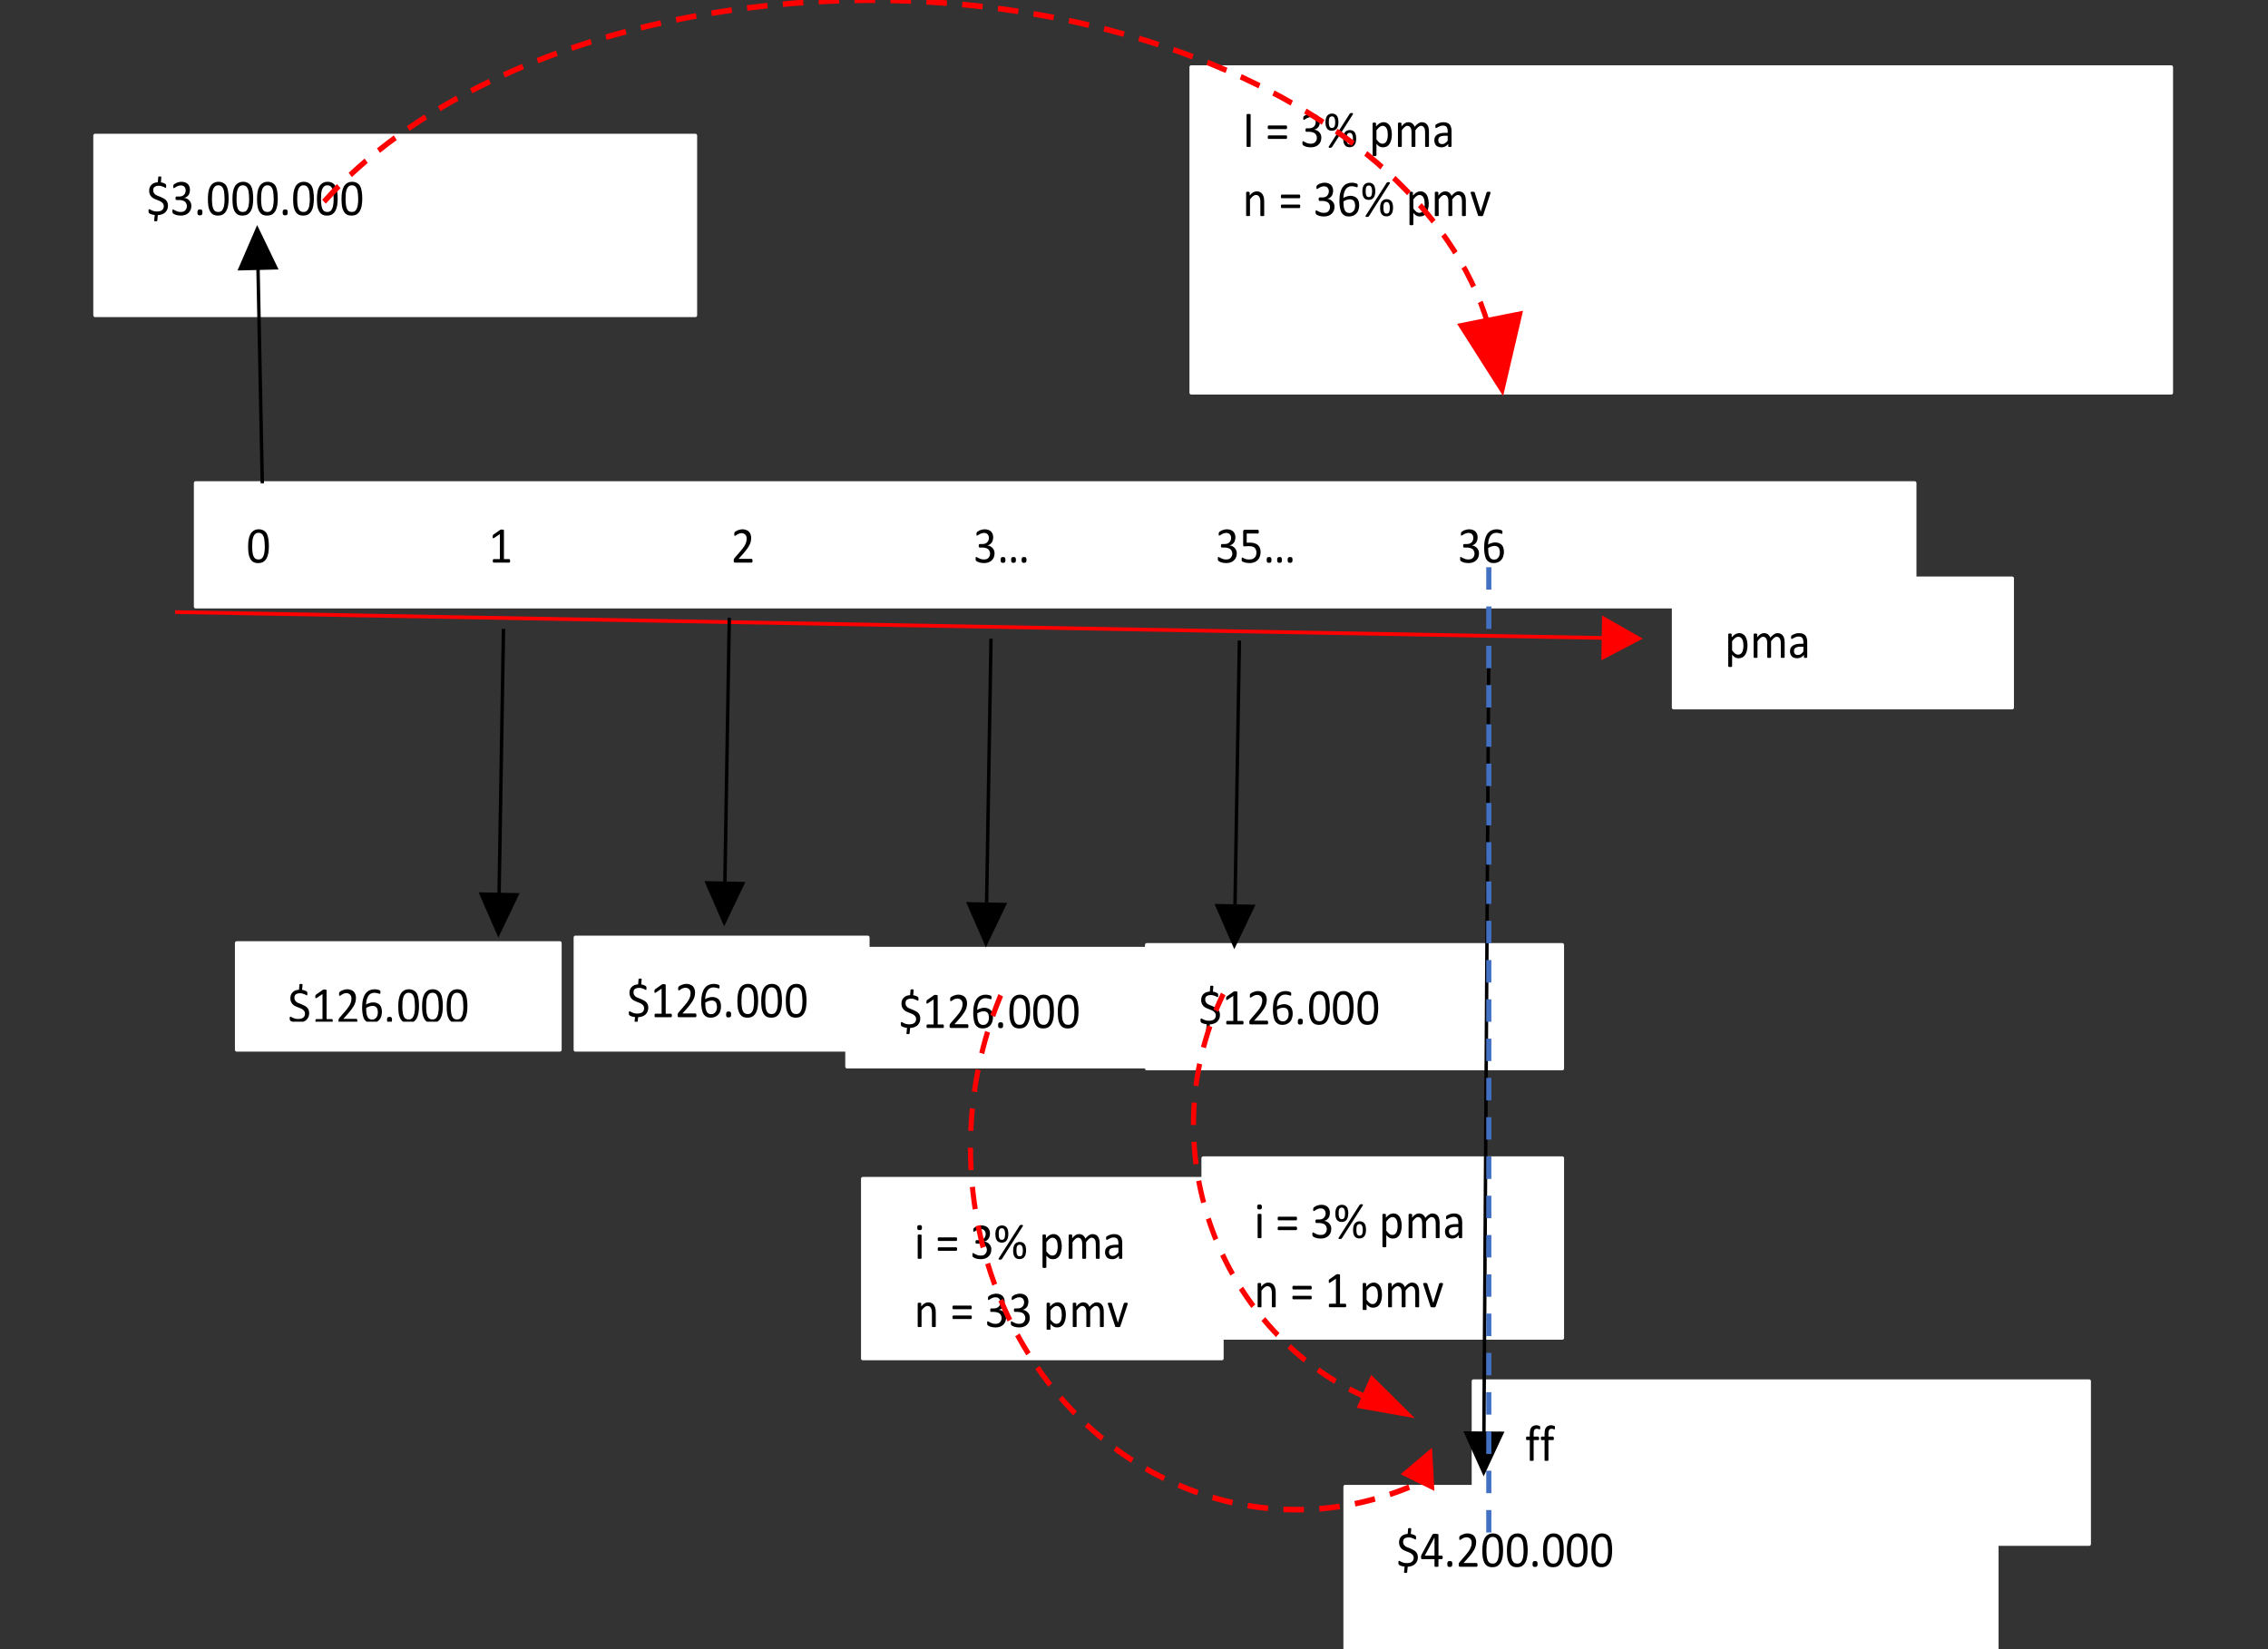 <?xml version="1.0" encoding="UTF-8" standalone="no"?>
<svg
   xmlns:dc="http://purl.org/dc/elements/1.1/"
   xmlns:cc="http://creativecommons.org/ns#"
   xmlns:rdf="http://www.w3.org/1999/02/22-rdf-syntax-ns#"
   xmlns:svg="http://www.w3.org/2000/svg"
   xmlns="http://www.w3.org/2000/svg"
   xmlns:xlink="http://www.w3.org/1999/xlink"
   xmlns:sodipodi="http://sodipodi.sourceforge.net/DTD/sodipodi-0.dtd"
   xmlns:inkscape="http://www.inkscape.org/namespaces/inkscape"
   width="303.949pt"
   height="221.084pt"
   viewBox="0 0 303.949 221.084"
   version="1.1"
   id="svg856"
   sodipodi:docname="13_1.svg"
   inkscape:version="1.0.1 (3bc2e813f5, 2020-09-07)">
  <rect x="0" y="0" width="303.949" height="221.084" fill="#333333" stroke="none"/>
  <sodipodi:namedview
     pagecolor="#ffffff"
     bordercolor="#666666"
     borderopacity="1"
     objecttolerance="10"
     gridtolerance="10"
     guidetolerance="10"
     inkscape:pageopacity="0"
     inkscape:pageshadow="2"
     inkscape:window-width="880"
     inkscape:window-height="480"
     id="namedview858"
     showgrid="false"
     inkscape:zoom="0.53409091"
     inkscape:cx="294.93229"
     inkscape:cy="134.45406"
     inkscape:window-x="0"
     inkscape:window-y="0"
     inkscape:window-maximized="0"
     inkscape:current-layer="svg856" />
  <defs
     id="defs133">
    <g
       id="g74">
      <symbol
         overflow="visible"
         id="glyph0-0">
        <path
           style="stroke:none"
           d="M 5.281,-6.984 V 0 H 0.234 V -6.984 Z M 4.812,-0.438 V -6.547 H 0.703 V -0.438 Z M 4.141,-4.609 c 0,0.211 -0.031,0.398 -0.094,0.562 -0.062,0.168 -0.152,0.309 -0.266,0.422 -0.117,0.117 -0.25,0.203 -0.406,0.266 -0.156,0.062 -0.324,0.102 -0.5,0.109 l -0.031,0.828 c 0,0.031 -0.027,0.059 -0.078,0.078 -0.055,0.012 -0.125,0.016 -0.219,0.016 -0.062,0 -0.109,0 -0.141,0 C 2.375,-2.336 2.344,-2.344 2.312,-2.344 2.289,-2.352 2.273,-2.363 2.266,-2.375 2.254,-2.383 2.25,-2.398 2.25,-2.422 l -0.031,-1 c 0,-0.102 0.02,-0.176 0.062,-0.219 C 2.332,-3.691 2.398,-3.719 2.484,-3.719 H 2.594 c 0.156,0 0.285,-0.02 0.391,-0.062 C 3.098,-3.82 3.188,-3.879 3.25,-3.953 3.32,-4.035 3.367,-4.129 3.391,-4.234 3.422,-4.336 3.438,-4.445 3.438,-4.562 3.438,-4.832 3.363,-5.039 3.219,-5.188 3.07,-5.344 2.832,-5.422 2.5,-5.422 c -0.137,0 -0.258,0.016 -0.359,0.047 -0.105,0.023 -0.199,0.047 -0.281,0.078 -0.086,0.031 -0.152,0.062 -0.203,0.094 -0.055,0.031 -0.094,0.047 -0.125,0.047 -0.012,0 -0.023,0 -0.031,0 C 1.488,-5.164 1.477,-5.18 1.469,-5.203 1.457,-5.223 1.445,-5.25 1.438,-5.281 c 0,-0.039 0,-0.086 0,-0.141 0,-0.062 0.004,-0.113 0.016,-0.156 C 1.461,-5.617 1.477,-5.656 1.5,-5.688 c 0.031,-0.02 0.082,-0.047 0.156,-0.078 0.07,-0.031 0.156,-0.062 0.25,-0.094 0.102,-0.031 0.211,-0.055 0.328,-0.078 0.113,-0.02 0.234,-0.031 0.359,-0.031 0.27,0 0.5,0.039 0.688,0.109 0.195,0.074 0.359,0.172 0.484,0.297 0.125,0.117 0.219,0.258 0.281,0.422 0.062,0.168 0.094,0.344 0.094,0.531 z M 2.969,-1.469 c 0,0.074 -0.012,0.137 -0.031,0.188 C 2.926,-1.227 2.906,-1.188 2.875,-1.156 2.844,-1.125 2.801,-1.098 2.75,-1.078 2.695,-1.066 2.633,-1.062 2.562,-1.062 2.477,-1.062 2.41,-1.066 2.359,-1.078 2.305,-1.098 2.266,-1.125 2.234,-1.156 2.203,-1.188 2.176,-1.227 2.156,-1.281 2.145,-1.332 2.141,-1.395 2.141,-1.469 c 0,-0.07 0.004,-0.133 0.016,-0.188 0.02,-0.062 0.047,-0.109 0.078,-0.141 0.031,-0.031 0.07,-0.051 0.125,-0.062 C 2.41,-1.867 2.477,-1.875 2.562,-1.875 c 0.07,0 0.133,0.008 0.188,0.016 0.051,0.012 0.094,0.031 0.125,0.062 0.031,0.031 0.051,0.078 0.062,0.141 0.02,0.055 0.031,0.117 0.031,0.188 z M 0,2.141 Z m 0,0"
           id="path2" />
      </symbol>
      <symbol
         overflow="visible"
         id="glyph0-1">
        <path
           style="stroke:none"
           d=""
           id="path5" />
      </symbol>
      <symbol
         overflow="visible"
         id="glyph1-0">
        <path
           style="stroke:none"
           d="M 3.328,-4.391 V 0 H 0.156 V -4.391 Z M 3.031,-0.281 V -4.125 H 0.438 v 3.844 z m -0.422,-2.625 c 0,0.137 -0.023,0.258 -0.062,0.359 -0.043,0.105 -0.102,0.195 -0.172,0.266 -0.074,0.074 -0.156,0.133 -0.25,0.172 -0.094,0.043 -0.199,0.062 -0.312,0.062 L 1.797,-1.531 c 0,0.023 -0.023,0.039 -0.062,0.047 -0.031,0.012 -0.078,0.016 -0.141,0.016 -0.031,0 -0.059,0 -0.078,0 -0.023,0 -0.043,0 -0.062,0 -0.012,-0.008 -0.023,-0.016 -0.031,-0.016 0,-0.008 0,-0.023 0,-0.047 l -0.016,-0.625 c -0.012,-0.062 0,-0.102 0.031,-0.125 0.031,-0.031 0.07,-0.047 0.125,-0.047 H 1.625 c 0.102,0 0.188,-0.016 0.25,-0.047 0.07,-0.031 0.129,-0.066 0.172,-0.109 0.039,-0.051 0.07,-0.109 0.094,-0.172 0.02,-0.07 0.031,-0.145 0.031,-0.219 0,-0.164 -0.047,-0.297 -0.141,-0.391 -0.094,-0.102 -0.246,-0.156 -0.453,-0.156 -0.086,0 -0.164,0.012 -0.234,0.031 -0.062,0.023 -0.121,0.043 -0.172,0.062 -0.055,0.023 -0.102,0.043 -0.141,0.062 C 1,-3.254 0.977,-3.25 0.969,-3.25 c -0.012,0 -0.023,0 -0.031,0 0,-0.008 -0.008,-0.02 -0.016,-0.031 -0.012,-0.008 -0.016,-0.023 -0.016,-0.047 0,-0.02 0,-0.051 0,-0.094 0,-0.031 0,-0.055 0,-0.078 0.008,-0.031 0.023,-0.055 0.047,-0.078 0.008,-0.008 0.035,-0.023 0.078,-0.047 0.051,-0.02 0.109,-0.039 0.172,-0.062 0.062,-0.02 0.129,-0.035 0.203,-0.047 0.07,-0.02 0.148,-0.031 0.234,-0.031 0.164,0 0.305,0.027 0.422,0.078 0.125,0.043 0.223,0.105 0.297,0.188 0.082,0.074 0.145,0.164 0.188,0.266 0.039,0.105 0.062,0.215 0.062,0.328 z m -0.75,1.984 c 0,0.043 -0.008,0.078 -0.016,0.109 0,0.031 -0.012,0.059 -0.031,0.078 -0.023,0.023 -0.047,0.039 -0.078,0.047 -0.031,0.012 -0.074,0.016 -0.125,0.016 -0.055,0 -0.094,-0.004 -0.125,-0.016 C 1.453,-0.695 1.426,-0.711 1.406,-0.734 1.383,-0.754 1.367,-0.781 1.359,-0.812 1.348,-0.844 1.344,-0.879 1.344,-0.922 c 0,-0.051 0.004,-0.094 0.016,-0.125 0.008,-0.031 0.023,-0.055 0.047,-0.078 0.02,-0.02 0.047,-0.035 0.078,-0.047 0.031,-0.008 0.07,-0.016 0.125,-0.016 0.051,0 0.094,0.008 0.125,0.016 0.031,0.012 0.055,0.027 0.078,0.047 0.02,0.023 0.031,0.047 0.031,0.078 0.008,0.031 0.016,0.074 0.016,0.125 z M 0,1.344 Z m 0,0"
           id="path8" />
      </symbol>
      <symbol
         overflow="visible"
         id="glyph1-1">
        <path
           style="stroke:none"
           d="m 2.188,-4.391 c 0,0.043 -0.008,0.078 -0.016,0.109 0,0.023 -0.008,0.043 -0.016,0.062 0,0.012 -0.008,0.023 -0.016,0.031 0,0 -0.012,0 -0.031,0 -0.012,0 -0.031,-0.004 -0.062,-0.016 C 2.023,-4.211 2,-4.223 1.969,-4.234 1.938,-4.242 1.895,-4.254 1.844,-4.266 1.801,-4.273 1.75,-4.281 1.688,-4.281 c -0.086,0 -0.156,0.016 -0.219,0.047 -0.055,0.023 -0.102,0.062 -0.141,0.125 -0.031,0.055 -0.059,0.125 -0.078,0.219 -0.012,0.086 -0.016,0.195 -0.016,0.328 v 0.328 H 1.906 c 0.02,0 0.035,0.008 0.047,0.016 0.008,0.012 0.02,0.027 0.031,0.047 0.008,0.023 0.02,0.047 0.031,0.078 C 2.023,-3.07 2.031,-3.039 2.031,-3 2.031,-2.914 2.02,-2.852 2,-2.812 1.977,-2.781 1.945,-2.766 1.906,-2.766 H 1.234 v 2.688 c 0,0.012 -0.008,0.027 -0.016,0.047 C 1.207,-0.02 1.191,-0.008 1.172,0 1.148,0 1.117,0 1.078,0 1.047,0.008 1.004,0.016 0.953,0.016 0.891,0.016 0.836,0.008 0.797,0 0.766,0 0.738,0 0.719,0 0.695,-0.008 0.68,-0.02 0.672,-0.031 c 0,-0.02 0,-0.035 0,-0.047 v -2.688 h -0.438 C 0.203,-2.766 0.176,-2.781 0.156,-2.812 0.133,-2.852 0.125,-2.914 0.125,-3 c 0,-0.039 0,-0.07 0,-0.094 C 0.133,-3.125 0.145,-3.148 0.156,-3.172 0.164,-3.191 0.176,-3.207 0.188,-3.219 0.195,-3.227 0.211,-3.234 0.234,-3.234 h 0.438 v -0.312 C 0.672,-3.754 0.688,-3.938 0.719,-4.094 0.758,-4.25 0.82,-4.375 0.906,-4.469 0.988,-4.562 1.094,-4.629 1.219,-4.672 1.344,-4.723 1.488,-4.75 1.656,-4.75 c 0.07,0 0.145,0.012 0.219,0.031 0.082,0.012 0.141,0.027 0.172,0.047 0.039,0.012 0.066,0.023 0.078,0.031 0.02,0.012 0.035,0.031 0.047,0.062 C 2.18,-4.555 2.188,-4.531 2.188,-4.5 c 0,0.023 0,0.059 0,0.109 z m 0,0"
           id="path11" />
      </symbol>
      <symbol
         overflow="visible"
         id="glyph1-2">
        <path
           style="stroke:none"
           d=""
           id="path14" />
      </symbol>
      <symbol
         overflow="visible"
         id="glyph1-3">
        <path
           style="stroke:none"
           d="m 1.078,-0.078 c 0,0.012 -0.008,0.027 -0.016,0.047 C 1.051,-0.02 1.035,-0.008 1.016,0 0.992,0 0.961,0 0.922,0 0.891,0.008 0.848,0.016 0.797,0.016 0.742,0.016 0.695,0.008 0.656,0 0.625,0 0.598,0 0.578,0 0.555,-0.008 0.539,-0.02 0.531,-0.031 0.52,-0.051 0.516,-0.066 0.516,-0.078 v -3.062 c 0,-0.02 0.004,-0.035 0.016,-0.047 0.008,-0.008 0.023,-0.02 0.047,-0.031 C 0.598,-3.227 0.625,-3.234 0.656,-3.234 0.695,-3.242 0.742,-3.25 0.797,-3.25 c 0.051,0 0.094,0.008 0.125,0.016 0.039,0 0.07,0.008 0.094,0.016 0.02,0.012 0.035,0.023 0.047,0.031 0.008,0.012 0.016,0.027 0.016,0.047 z m 0.062,-4.094 c 0,0.137 -0.027,0.23 -0.078,0.281 -0.043,0.043 -0.133,0.062 -0.266,0.062 -0.137,0 -0.23,-0.02 -0.281,-0.062 -0.043,-0.051 -0.062,-0.145 -0.062,-0.281 0,-0.125 0.02,-0.207 0.062,-0.25 C 0.566,-4.473 0.66,-4.5 0.797,-4.5 c 0.133,0 0.223,0.027 0.266,0.078 0.051,0.043 0.078,0.125 0.078,0.25 z m 0,0"
           id="path17" />
      </symbol>
      <symbol
         overflow="visible"
         id="glyph1-4">
        <path
           style="stroke:none"
           d="m 3.141,-2.625 c 0,0.094 -0.016,0.164 -0.047,0.203 C 3.07,-2.391 3.047,-2.375 3.016,-2.375 H 0.438 C 0.406,-2.375 0.375,-2.391 0.344,-2.422 0.32,-2.461 0.312,-2.531 0.312,-2.625 c 0,-0.07 0.008,-0.129 0.031,-0.172 0.031,-0.039 0.062,-0.062 0.094,-0.062 h 2.578 c 0.039,0 0.07,0.023 0.094,0.062 0.02,0.043 0.031,0.102 0.031,0.172 z m 0,1.328 c 0,0.094 -0.016,0.156 -0.047,0.188 C 3.07,-1.078 3.047,-1.062 3.016,-1.062 H 0.438 c -0.031,0 -0.062,-0.016 -0.094,-0.047 -0.023,-0.031 -0.031,-0.094 -0.031,-0.188 0,-0.082 0.008,-0.141 0.031,-0.172 0.031,-0.039 0.062,-0.062 0.094,-0.062 h 2.578 c 0.039,0 0.07,0.023 0.094,0.062 0.02,0.031 0.031,0.09 0.031,0.172 z m 0,0"
           id="path20" />
      </symbol>
      <symbol
         overflow="visible"
         id="glyph1-5">
        <path
           style="stroke:none"
           d="m 3.109,-1.25 c 0,0.199 -0.039,0.383 -0.109,0.547 -0.074,0.156 -0.18,0.293 -0.312,0.406 C 2.562,-0.18 2.398,-0.094 2.203,-0.031 2.016,0.031 1.801,0.062 1.562,0.062 1.414,0.062 1.273,0.051 1.141,0.031 1.016,0.008 0.898,-0.016 0.797,-0.047 0.703,-0.086 0.617,-0.125 0.547,-0.156 0.484,-0.188 0.441,-0.211 0.422,-0.234 0.41,-0.254 0.398,-0.27 0.391,-0.281 0.379,-0.301 0.367,-0.32 0.359,-0.344 c 0,-0.02 -0.008,-0.047 -0.016,-0.078 0,-0.031 0,-0.07 0,-0.125 0,-0.082 0.004,-0.141 0.016,-0.172 C 0.379,-0.75 0.406,-0.766 0.438,-0.766 c 0.02,0 0.062,0.023 0.125,0.062 0.062,0.031 0.141,0.07 0.234,0.109 0.094,0.043 0.203,0.086 0.328,0.125 0.125,0.031 0.266,0.047 0.422,0.047 0.145,0 0.273,-0.016 0.391,-0.047 0.113,-0.039 0.207,-0.098 0.281,-0.172 0.07,-0.07 0.129,-0.156 0.172,-0.25 0.039,-0.094 0.062,-0.195 0.062,-0.312 0,-0.125 -0.027,-0.234 -0.078,-0.328 C 2.332,-1.633 2.266,-1.723 2.172,-1.797 2.078,-1.867 1.957,-1.922 1.812,-1.953 1.676,-1.992 1.52,-2.016 1.344,-2.016 H 0.938 c -0.023,0 -0.043,-0.004 -0.062,-0.016 C 0.863,-2.039 0.848,-2.051 0.828,-2.062 0.816,-2.082 0.805,-2.109 0.797,-2.141 c 0,-0.031 0,-0.066 0,-0.109 0,-0.051 0,-0.086 0,-0.109 0.008,-0.031 0.02,-0.051 0.031,-0.062 C 0.848,-2.441 0.863,-2.457 0.875,-2.469 0.895,-2.477 0.914,-2.484 0.938,-2.484 h 0.375 c 0.145,0 0.273,-0.016 0.391,-0.047 0.125,-0.039 0.227,-0.098 0.312,-0.172 0.082,-0.07 0.145,-0.156 0.188,-0.25 0.051,-0.102 0.078,-0.219 0.078,-0.344 0,-0.094 -0.016,-0.18 -0.047,-0.266 C 2.203,-3.645 2.156,-3.719 2.094,-3.781 2.039,-3.844 1.969,-3.891 1.875,-3.922 1.781,-3.953 1.676,-3.969 1.562,-3.969 c -0.137,0 -0.262,0.023 -0.375,0.062 -0.105,0.031 -0.203,0.074 -0.297,0.125 -0.086,0.043 -0.156,0.086 -0.219,0.125 -0.055,0.031 -0.09,0.047 -0.109,0.047 -0.012,0 -0.027,0 -0.047,0 -0.012,-0.008 -0.023,-0.02 -0.031,-0.031 0,-0.02 -0.008,-0.047 -0.016,-0.078 0,-0.031 0,-0.07 0,-0.125 0,-0.031 0,-0.055 0,-0.078 0.008,-0.031 0.016,-0.051 0.016,-0.062 0.008,-0.02 0.02,-0.039 0.031,-0.062 0.008,-0.02 0.023,-0.039 0.047,-0.062 0.02,-0.02 0.062,-0.047 0.125,-0.078 0.062,-0.039 0.141,-0.082 0.234,-0.125 0.102,-0.039 0.219,-0.07 0.344,-0.094 0.125,-0.031 0.258,-0.047 0.406,-0.047 0.195,0 0.375,0.027 0.531,0.078 0.156,0.055 0.285,0.125 0.391,0.219 0.102,0.094 0.18,0.211 0.234,0.344 0.051,0.125 0.078,0.273 0.078,0.438 0,0.137 -0.023,0.266 -0.062,0.391 -0.031,0.117 -0.086,0.219 -0.156,0.312 -0.074,0.086 -0.164,0.164 -0.266,0.234 -0.094,0.062 -0.211,0.105 -0.344,0.125 v 0.016 c 0.145,0.012 0.281,0.047 0.406,0.109 0.125,0.062 0.234,0.141 0.328,0.234 0.094,0.086 0.164,0.188 0.219,0.312 0.051,0.117 0.078,0.246 0.078,0.391 z m 0,0"
           id="path23" />
      </symbol>
      <symbol
         overflow="visible"
         id="glyph1-6">
        <path
           style="stroke:none"
           d="m 2.125,-3.312 c 0,0.18 -0.023,0.34 -0.062,0.484 C 2.031,-2.691 1.973,-2.57 1.891,-2.469 1.816,-2.375 1.719,-2.297 1.594,-2.234 c -0.125,0.055 -0.266,0.078 -0.422,0.078 -0.168,0 -0.312,-0.023 -0.438,-0.078 -0.117,-0.051 -0.211,-0.125 -0.281,-0.219 C 0.379,-2.555 0.32,-2.676 0.281,-2.812 0.25,-2.957 0.234,-3.117 0.234,-3.297 0.234,-3.461 0.25,-3.613 0.281,-3.75 0.32,-3.895 0.379,-4.02 0.453,-4.125 0.535,-4.227 0.633,-4.305 0.75,-4.359 c 0.125,-0.062 0.27,-0.094 0.438,-0.094 0.176,0 0.328,0.031 0.453,0.094 0.125,0.062 0.223,0.148 0.297,0.25 C 2.008,-4.004 2.055,-3.883 2.078,-3.75 2.109,-3.613 2.125,-3.469 2.125,-3.312 Z M 1.656,-3.297 C 1.656,-3.422 1.645,-3.531 1.625,-3.625 1.602,-3.727 1.57,-3.812 1.531,-3.875 1.5,-3.945 1.453,-4 1.391,-4.031 1.328,-4.062 1.254,-4.078 1.172,-4.078 1.098,-4.078 1.031,-4.062 0.969,-4.031 0.906,-4 0.852,-3.953 0.812,-3.891 0.781,-3.828 0.754,-3.75 0.734,-3.656 0.723,-3.562 0.719,-3.445 0.719,-3.312 c 0,0.148 0.008,0.273 0.031,0.375 0.02,0.105 0.051,0.188 0.094,0.25 0.039,0.062 0.086,0.105 0.141,0.125 0.062,0.023 0.129,0.031 0.203,0.031 0.094,0 0.164,-0.016 0.219,-0.047 C 1.469,-2.609 1.516,-2.656 1.547,-2.719 1.586,-2.789 1.613,-2.875 1.625,-2.969 1.645,-3.062 1.656,-3.172 1.656,-3.297 Z m 3.062,2.188 c 0,0.18 -0.023,0.34 -0.062,0.484 C 4.625,-0.488 4.566,-0.367 4.484,-0.266 4.41,-0.172 4.312,-0.094 4.188,-0.031 4.062,0.02 3.922,0.047 3.766,0.047 c -0.168,0 -0.312,-0.027 -0.438,-0.078 C 3.211,-0.082 3.117,-0.156 3.047,-0.25 2.973,-0.352 2.914,-0.473 2.875,-0.609 2.844,-0.754 2.828,-0.914 2.828,-1.094 c 0,-0.164 0.016,-0.316 0.047,-0.453 0.039,-0.145 0.098,-0.27 0.172,-0.375 0.082,-0.102 0.18,-0.18 0.297,-0.234 0.125,-0.062 0.27,-0.094 0.438,-0.094 0.176,0 0.328,0.031 0.453,0.094 0.125,0.062 0.223,0.148 0.297,0.25 0.07,0.105 0.117,0.227 0.141,0.359 0.031,0.137 0.047,0.281 0.047,0.438 z M 4.25,-1.094 c 0,-0.125 -0.012,-0.234 -0.031,-0.328 -0.023,-0.102 -0.055,-0.188 -0.094,-0.25 -0.031,-0.07 -0.078,-0.125 -0.141,-0.156 C 3.922,-1.859 3.848,-1.875 3.766,-1.875 3.691,-1.875 3.625,-1.859 3.562,-1.828 3.5,-1.797 3.445,-1.75 3.406,-1.688 3.375,-1.625 3.348,-1.547 3.328,-1.453 3.316,-1.359 3.312,-1.242 3.312,-1.109 c 0,0.148 0.008,0.273 0.031,0.375 0.02,0.105 0.051,0.188 0.094,0.25 0.039,0.062 0.086,0.105 0.141,0.125 0.062,0.023 0.129,0.031 0.203,0.031 C 3.875,-0.328 3.945,-0.344 4,-0.375 4.062,-0.406 4.109,-0.453 4.141,-0.516 4.18,-0.586 4.207,-0.672 4.219,-0.766 4.238,-0.859 4.25,-0.969 4.25,-1.094 Z m -3.062,1.125 C 1.176,0.051 1.16,0.066 1.141,0.078 1.117,0.086 1.098,0.094 1.078,0.094 1.055,0.102 1.031,0.109 1,0.109 0.969,0.117 0.93,0.125 0.891,0.125 0.836,0.125 0.797,0.117 0.766,0.109 0.734,0.098 0.711,0.082 0.703,0.062 0.691,0.051 0.688,0.035 0.688,0.016 c 0,-0.02 0.008,-0.039 0.031,-0.062 L 3.781,-4.438 C 3.789,-4.445 3.801,-4.457 3.812,-4.469 3.832,-4.488 3.852,-4.5 3.875,-4.5 c 0.02,-0.008 0.047,-0.016 0.078,-0.016 0.031,-0.008 0.07,-0.016 0.125,-0.016 0.039,0 0.078,0.008 0.109,0.016 0.031,0.012 0.051,0.027 0.062,0.047 0.02,0.012 0.023,0.027 0.016,0.047 0,0.023 -0.012,0.047 -0.031,0.078 z m 0,0"
           id="path26" />
      </symbol>
      <symbol
         overflow="visible"
         id="glyph1-7">
        <path
           style="stroke:none"
           d="m 3.328,-1.656 c 0,0.262 -0.031,0.5 -0.094,0.719 -0.055,0.211 -0.137,0.391 -0.25,0.547 -0.105,0.148 -0.242,0.262 -0.406,0.344 C 2.41,0.023 2.219,0.062 2,0.062 1.914,0.062 1.832,0.051 1.75,0.031 1.676,0.02 1.602,-0.004 1.531,-0.047 1.457,-0.086 1.383,-0.133 1.312,-0.188 1.238,-0.25 1.16,-0.32 1.078,-0.406 V 1.125 c 0,0.02 -0.008,0.035 -0.016,0.047 C 1.051,1.18 1.035,1.191 1.016,1.203 0.992,1.211 0.961,1.219 0.922,1.219 0.891,1.227 0.848,1.234 0.797,1.234 0.742,1.234 0.695,1.227 0.656,1.219 0.625,1.219 0.598,1.211 0.578,1.203 0.555,1.191 0.539,1.18 0.531,1.172 0.52,1.16 0.516,1.145 0.516,1.125 v -4.266 c 0,-0.02 0.004,-0.035 0.016,-0.047 0.008,-0.008 0.02,-0.02 0.031,-0.031 0.02,-0.008 0.047,-0.016 0.078,-0.016 0.039,-0.008 0.082,-0.016 0.125,-0.016 0.039,0 0.078,0.008 0.109,0.016 0.031,0 0.055,0.008 0.078,0.016 C 0.973,-3.207 0.988,-3.195 1,-3.188 c 0.008,0.012 0.016,0.027 0.016,0.047 v 0.406 C 1.109,-2.828 1.195,-2.906 1.281,-2.969 1.363,-3.039 1.445,-3.098 1.531,-3.141 1.625,-3.191 1.719,-3.227 1.812,-3.25 1.906,-3.281 2,-3.297 2.094,-3.297 c 0.227,0 0.422,0.047 0.578,0.141 0.156,0.086 0.281,0.199 0.375,0.344 0.094,0.148 0.16,0.32 0.203,0.516 0.051,0.199 0.078,0.414 0.078,0.641 z m -0.594,0.062 c 0,-0.156 -0.012,-0.305 -0.031,-0.453 C 2.68,-2.191 2.641,-2.32 2.578,-2.438 2.523,-2.551 2.445,-2.641 2.344,-2.703 2.25,-2.773 2.129,-2.812 1.984,-2.812 c -0.074,0 -0.148,0.012 -0.219,0.031 -0.062,0.023 -0.133,0.059 -0.203,0.109 -0.074,0.043 -0.152,0.105 -0.234,0.188 -0.074,0.074 -0.156,0.164 -0.25,0.266 V -1 c 0.156,0.188 0.301,0.336 0.438,0.438 0.133,0.094 0.281,0.141 0.438,0.141 0.133,0 0.254,-0.031 0.359,-0.094 0.102,-0.07 0.188,-0.16 0.25,-0.266 0.062,-0.113 0.102,-0.238 0.125,-0.375 0.031,-0.145 0.047,-0.289 0.047,-0.438 z m 0,0"
           id="path29" />
      </symbol>
      <symbol
         overflow="visible"
         id="glyph1-8">
        <path
           style="stroke:none"
           d="m 5.047,-0.078 c 0,0.012 -0.008,0.027 -0.016,0.047 C 5.031,-0.02 5.02,-0.008 5,0 4.977,0 4.945,0 4.906,0 4.875,0.008 4.832,0.016 4.781,0.016 4.719,0.016 4.664,0.008 4.625,0 4.594,0 4.566,0 4.547,0 4.523,-0.008 4.508,-0.02 4.5,-0.031 4.488,-0.051 4.484,-0.066 4.484,-0.078 V -1.938 c 0,-0.133 -0.012,-0.254 -0.031,-0.359 C 4.43,-2.398 4.395,-2.488 4.344,-2.562 4.289,-2.645 4.227,-2.707 4.156,-2.75 4.082,-2.789 3.992,-2.812 3.891,-2.812 c -0.137,0 -0.273,0.055 -0.406,0.156 -0.125,0.094 -0.266,0.242 -0.422,0.438 v 2.141 c 0,0.012 -0.008,0.027 -0.016,0.047 C 3.035,-0.02 3.02,-0.008 3,0 2.977,0 2.945,0 2.906,0 2.875,0.008 2.832,0.016 2.781,0.016 2.727,0.016 2.68,0.008 2.641,0 2.609,0 2.582,0 2.562,0 2.539,-0.008 2.523,-0.02 2.516,-0.031 2.504,-0.051 2.5,-0.066 2.5,-0.078 V -1.938 C 2.5,-2.07 2.488,-2.191 2.469,-2.297 2.445,-2.398 2.41,-2.488 2.359,-2.562 2.305,-2.645 2.238,-2.707 2.156,-2.75 2.082,-2.789 1.992,-2.812 1.891,-2.812 c -0.125,0 -0.258,0.055 -0.391,0.156 -0.125,0.094 -0.266,0.242 -0.422,0.438 v 2.141 c 0,0.012 -0.008,0.027 -0.016,0.047 C 1.051,-0.02 1.035,-0.008 1.016,0 0.992,0 0.961,0 0.922,0 0.891,0.008 0.848,0.016 0.797,0.016 0.742,0.016 0.695,0.008 0.656,0 0.625,0 0.598,0 0.578,0 0.555,-0.008 0.539,-0.02 0.531,-0.031 0.52,-0.051 0.516,-0.066 0.516,-0.078 v -3.062 c 0,-0.02 0.004,-0.035 0.016,-0.047 0.008,-0.008 0.02,-0.02 0.031,-0.031 0.02,-0.008 0.047,-0.016 0.078,-0.016 C 0.68,-3.242 0.727,-3.25 0.781,-3.25 c 0.039,0 0.078,0.008 0.109,0.016 0.039,0 0.066,0.008 0.078,0.016 0.02,0.012 0.035,0.023 0.047,0.031 0.008,0.012 0.016,0.027 0.016,0.047 v 0.406 c 0.164,-0.195 0.328,-0.336 0.484,-0.422 0.164,-0.094 0.332,-0.141 0.5,-0.141 0.125,0 0.238,0.016 0.344,0.047 0.102,0.031 0.191,0.074 0.266,0.125 0.07,0.055 0.133,0.117 0.188,0.188 0.062,0.074 0.109,0.156 0.141,0.25 C 3.055,-2.801 3.156,-2.895 3.25,-2.969 3.344,-3.051 3.43,-3.113 3.516,-3.156 3.598,-3.207 3.676,-3.242 3.75,-3.266 3.832,-3.285 3.914,-3.297 4,-3.297 c 0.195,0 0.363,0.039 0.5,0.109 0.133,0.062 0.242,0.156 0.328,0.281 C 4.91,-2.789 4.969,-2.656 5,-2.5 c 0.031,0.148 0.047,0.309 0.047,0.484 z m 0,0"
           id="path32" />
      </symbol>
      <symbol
         overflow="visible"
         id="glyph1-9">
        <path
           style="stroke:none"
           d="m 2.828,-0.078 c 0,0.023 -0.012,0.043 -0.031,0.062 C 2.773,-0.004 2.75,0 2.719,0 2.688,0.008 2.641,0.016 2.578,0.016 2.516,0.016 2.469,0.008 2.438,0 2.406,0 2.379,-0.004 2.359,-0.016 2.348,-0.035 2.344,-0.055 2.344,-0.078 v -0.312 C 2.207,-0.242 2.055,-0.129 1.891,-0.047 1.723,0.023 1.551,0.062 1.375,0.062 1.207,0.062 1.055,0.039 0.922,0 0.797,-0.039 0.688,-0.098 0.594,-0.172 0.508,-0.254 0.441,-0.352 0.391,-0.469 0.336,-0.582 0.312,-0.711 0.312,-0.859 0.312,-1.035 0.344,-1.188 0.406,-1.312 0.477,-1.438 0.582,-1.539 0.719,-1.625 0.852,-1.707 1.016,-1.77 1.203,-1.812 1.391,-1.852 1.602,-1.875 1.844,-1.875 h 0.422 v -0.25 C 2.266,-2.238 2.25,-2.336 2.219,-2.422 2.195,-2.516 2.16,-2.594 2.109,-2.656 2.055,-2.719 1.984,-2.766 1.891,-2.797 1.805,-2.828 1.695,-2.844 1.562,-2.844 c -0.137,0 -0.262,0.023 -0.375,0.062 C 1.082,-2.75 0.988,-2.711 0.906,-2.672 0.82,-2.641 0.75,-2.602 0.688,-2.562 c -0.055,0.031 -0.09,0.047 -0.109,0.047 -0.023,0 -0.043,-0.004 -0.062,-0.016 -0.012,-0.008 -0.023,-0.023 -0.031,-0.047 -0.012,-0.02 -0.016,-0.039 -0.016,-0.062 0,-0.031 0,-0.062 0,-0.094 0,-0.062 0,-0.109 0,-0.141 C 0.477,-2.906 0.5,-2.938 0.531,-2.969 0.562,-3 0.613,-3.031 0.688,-3.062 c 0.07,-0.039 0.156,-0.078 0.25,-0.109 0.102,-0.039 0.211,-0.07 0.328,-0.094 0.113,-0.02 0.227,-0.031 0.344,-0.031 0.227,0 0.414,0.027 0.562,0.078 0.156,0.055 0.281,0.125 0.375,0.219 0.094,0.094 0.16,0.215 0.203,0.359 0.051,0.148 0.078,0.312 0.078,0.5 z m -0.562,-1.406 H 1.781 c -0.148,0 -0.277,0.016 -0.391,0.047 -0.117,0.023 -0.215,0.059 -0.297,0.109 -0.074,0.055 -0.125,0.117 -0.156,0.188 -0.031,0.074 -0.047,0.156 -0.047,0.25 0,0.156 0.047,0.281 0.141,0.375 C 1.133,-0.422 1.273,-0.375 1.453,-0.375 1.609,-0.375 1.75,-0.41 1.875,-0.484 2,-0.555 2.129,-0.672 2.266,-0.828 Z m 0,0"
           id="path35" />
      </symbol>
      <symbol
         overflow="visible"
         id="glyph1-10">
        <path
           style="stroke:none"
           d="m 3.156,-0.078 c 0,0.012 -0.008,0.027 -0.016,0.047 C 3.129,-0.02 3.113,-0.008 3.094,0 3.07,0 3.039,0 3,0 2.969,0.008 2.926,0.016 2.875,0.016 2.812,0.016 2.758,0.008 2.719,0 2.688,0 2.66,0 2.641,0 2.629,-0.008 2.617,-0.02 2.609,-0.031 2.598,-0.051 2.594,-0.066 2.594,-0.078 V -1.875 c 0,-0.176 -0.016,-0.316 -0.047,-0.422 C 2.523,-2.398 2.488,-2.488 2.438,-2.562 2.383,-2.645 2.316,-2.707 2.234,-2.75 2.148,-2.789 2.051,-2.812 1.938,-2.812 c -0.137,0 -0.277,0.055 -0.422,0.156 -0.137,0.094 -0.281,0.242 -0.438,0.438 v 2.141 c 0,0.012 -0.008,0.027 -0.016,0.047 C 1.051,-0.02 1.035,-0.008 1.016,0 0.992,0 0.961,0 0.922,0 0.891,0.008 0.848,0.016 0.797,0.016 0.742,0.016 0.695,0.008 0.656,0 0.625,0 0.598,0 0.578,0 0.555,-0.008 0.539,-0.02 0.531,-0.031 0.52,-0.051 0.516,-0.066 0.516,-0.078 v -3.062 c 0,-0.02 0.004,-0.035 0.016,-0.047 0.008,-0.008 0.02,-0.02 0.031,-0.031 0.02,-0.008 0.047,-0.016 0.078,-0.016 C 0.68,-3.242 0.727,-3.25 0.781,-3.25 c 0.039,0 0.078,0.008 0.109,0.016 0.039,0 0.066,0.008 0.078,0.016 0.02,0.012 0.035,0.023 0.047,0.031 0.008,0.012 0.016,0.027 0.016,0.047 v 0.406 c 0.164,-0.195 0.332,-0.336 0.5,-0.422 0.176,-0.094 0.352,-0.141 0.531,-0.141 0.195,0 0.363,0.039 0.5,0.109 0.145,0.062 0.258,0.156 0.344,0.281 0.082,0.117 0.145,0.25 0.188,0.406 0.039,0.148 0.062,0.328 0.062,0.547 z m 0,0"
           id="path38" />
      </symbol>
      <symbol
         overflow="visible"
         id="glyph1-11">
        <path
           style="stroke:none"
           d="m 3.141,-0.234 c 0,0.043 -0.008,0.078 -0.016,0.109 0,0.031 -0.008,0.059 -0.016,0.078 C 3.098,-0.035 3.082,-0.023 3.062,-0.016 3.051,-0.004 3.039,0 3.031,0 H 0.734 C 0.711,0 0.695,-0.004 0.688,-0.016 0.676,-0.023 0.66,-0.035 0.641,-0.047 0.629,-0.066 0.617,-0.094 0.609,-0.125 c 0,-0.031 0,-0.066 0,-0.109 0,-0.039 0,-0.07 0,-0.094 0.008,-0.031 0.02,-0.055 0.031,-0.078 0.008,-0.02 0.02,-0.035 0.031,-0.047 0.02,-0.008 0.039,-0.016 0.062,-0.016 h 0.906 V -3.812 l -0.844,0.516 C 0.754,-3.273 0.719,-3.258 0.688,-3.25 0.664,-3.25 0.645,-3.254 0.625,-3.266 0.613,-3.285 0.602,-3.312 0.594,-3.344 c 0,-0.039 0,-0.086 0,-0.141 0,-0.031 0,-0.062 0,-0.094 0,-0.031 0.004,-0.051 0.016,-0.062 C 0.617,-3.66 0.629,-3.676 0.641,-3.688 0.648,-3.707 0.664,-3.723 0.688,-3.734 l 1.016,-0.656 c 0.008,0 0.02,0 0.031,0 0.008,-0.008 0.023,-0.016 0.047,-0.016 0.02,-0.008 0.039,-0.016 0.062,-0.016 0.031,0 0.066,0 0.109,0 0.062,0 0.109,0.008 0.141,0.016 0.039,0 0.066,0.008 0.078,0.016 0.02,0 0.035,0.012 0.047,0.031 0.008,0.012 0.016,0.023 0.016,0.031 V -0.469 H 3.031 c 0.008,0 0.02,0.008 0.031,0.016 0.02,0.012 0.035,0.027 0.047,0.047 0.008,0.023 0.016,0.047 0.016,0.078 0.008,0.023 0.016,0.055 0.016,0.094 z m 0,0"
           id="path41" />
      </symbol>
      <symbol
         overflow="visible"
         id="glyph1-12">
        <path
           style="stroke:none"
           d="m 3.031,-3.141 c 0,0 -0.008,0.008 -0.016,0.016 0,0.012 0,0.027 0,0.047 0,0.012 -0.008,0.023 -0.016,0.031 C 3,-3.035 3,-3.02 3,-3 L 1.953,-0.109 C 1.941,-0.078 1.926,-0.051 1.906,-0.031 1.895,-0.02 1.875,-0.008 1.844,0 1.82,0.008 1.785,0.016 1.734,0.016 c -0.043,0 -0.094,0 -0.156,0 C 1.504,0.016 1.441,0.008 1.391,0 1.348,0 1.312,0 1.281,0 1.258,-0.008 1.238,-0.02 1.219,-0.031 1.207,-0.051 1.195,-0.078 1.188,-0.109 L 0.156,-3 C 0.145,-3.031 0.133,-3.055 0.125,-3.078 0.125,-3.098 0.117,-3.113 0.109,-3.125 c 0,-0.008 0,-0.016 0,-0.016 0,-0.02 0.004,-0.035 0.016,-0.047 C 0.133,-3.207 0.148,-3.219 0.172,-3.219 0.191,-3.227 0.219,-3.234 0.25,-3.234 0.289,-3.242 0.336,-3.25 0.391,-3.25 c 0.062,0 0.113,0.008 0.156,0.016 0.039,0 0.07,0.008 0.094,0.016 0.02,0.012 0.035,0.023 0.047,0.031 0.008,0.012 0.02,0.027 0.031,0.047 L 1.578,-0.625 1.594,-0.578 1.609,-0.625 2.453,-3.141 C 2.461,-3.16 2.473,-3.176 2.484,-3.188 2.492,-3.195 2.508,-3.207 2.531,-3.219 2.551,-3.227 2.578,-3.234 2.609,-3.234 2.648,-3.242 2.703,-3.25 2.766,-3.25 c 0.051,0 0.094,0.008 0.125,0.016 0.031,0 0.055,0.008 0.078,0.016 0.02,0 0.035,0.012 0.047,0.031 0.008,0.012 0.016,0.027 0.016,0.047 z m 0,0"
           id="path44" />
      </symbol>
      <symbol
         overflow="visible"
         id="glyph1-13">
        <path
           style="stroke:none"
           d="m 3.172,-1.25 c 0,0.188 -0.039,0.355 -0.109,0.5 -0.074,0.148 -0.172,0.277 -0.297,0.391 -0.125,0.105 -0.281,0.188 -0.469,0.25 C 2.117,-0.047 1.914,-0.008 1.688,0 L 1.609,0.734 c 0,0.008 -0.008,0.02 -0.016,0.031 0,0.02 -0.012,0.031 -0.031,0.031 C 1.551,0.805 1.531,0.812 1.5,0.812 1.469,0.82 1.43,0.828 1.391,0.828 c -0.055,0 -0.094,-0.008 -0.125,-0.016 -0.031,0 -0.059,-0.008 -0.078,-0.016 -0.012,0 -0.023,-0.012 -0.031,-0.031 0,-0.012 0,-0.027 0,-0.047 L 1.234,-0.016 C 1.129,-0.023 1.031,-0.039 0.938,-0.062 0.844,-0.082 0.758,-0.102 0.688,-0.125 0.613,-0.156 0.551,-0.18 0.5,-0.203 0.445,-0.234 0.41,-0.258 0.391,-0.281 0.367,-0.312 0.352,-0.344 0.344,-0.375 0.332,-0.414 0.328,-0.473 0.328,-0.547 c 0,-0.051 0,-0.094 0,-0.125 0.008,-0.031 0.02,-0.055 0.031,-0.078 0.008,-0.02 0.02,-0.031 0.031,-0.031 0.008,-0.008 0.023,-0.016 0.047,-0.016 0.031,0 0.07,0.016 0.125,0.047 0.062,0.031 0.133,0.07 0.219,0.109 0.094,0.031 0.203,0.07 0.328,0.109 0.125,0.031 0.281,0.047 0.469,0.047 0.32,0 0.566,-0.062 0.734,-0.188 0.164,-0.125 0.25,-0.297 0.25,-0.516 0,-0.133 -0.031,-0.242 -0.094,-0.328 C 2.406,-1.609 2.32,-1.688 2.219,-1.75 2.125,-1.82 2.008,-1.879 1.875,-1.922 1.75,-1.973 1.617,-2.02 1.484,-2.062 1.359,-2.113 1.227,-2.164 1.094,-2.219 0.969,-2.281 0.852,-2.359 0.75,-2.453 0.656,-2.547 0.578,-2.656 0.516,-2.781 c -0.062,-0.133 -0.094,-0.297 -0.094,-0.484 0,-0.156 0.023,-0.297 0.078,-0.422 0.051,-0.133 0.129,-0.25 0.234,-0.344 0.102,-0.102 0.234,-0.188 0.391,-0.25 0.164,-0.062 0.352,-0.098 0.562,-0.109 l 0.062,-0.688 c 0,-0.008 0,-0.02 0,-0.031 0.008,-0.02 0.023,-0.031 0.047,-0.031 0.02,-0.008 0.039,-0.016 0.062,-0.016 0.031,-0.008 0.066,-0.016 0.109,-0.016 0.051,0 0.094,0.008 0.125,0.016 0.031,0 0.055,0.008 0.078,0.016 0.02,0.012 0.031,0.027 0.031,0.047 0,0.012 0,0.023 0,0.031 l -0.062,0.688 c 0.062,0 0.129,0.012 0.203,0.031 0.07,0.023 0.141,0.043 0.203,0.062 0.07,0.023 0.133,0.047 0.188,0.078 0.051,0.023 0.082,0.043 0.094,0.062 0.02,0.012 0.035,0.027 0.047,0.047 0.008,0.012 0.016,0.027 0.016,0.047 C 2.898,-4.023 2.906,-4 2.906,-3.969 c 0,0.023 0,0.055 0,0.094 0,0.043 0,0.078 0,0.109 0,0.031 -0.008,0.059 -0.016,0.078 0,0.012 -0.012,0.023 -0.031,0.031 -0.012,0.012 -0.023,0.016 -0.031,0.016 -0.031,0 -0.074,-0.016 -0.125,-0.047 C 2.648,-3.719 2.582,-3.75 2.5,-3.781 2.414,-3.812 2.316,-3.844 2.203,-3.875 2.098,-3.906 1.977,-3.922 1.844,-3.922 1.695,-3.922 1.566,-3.906 1.453,-3.875 1.348,-3.844 1.258,-3.801 1.188,-3.75 1.125,-3.695 1.078,-3.633 1.047,-3.562 c -0.023,0.074 -0.031,0.156 -0.031,0.25 0,0.137 0.031,0.25 0.094,0.344 0.062,0.086 0.141,0.164 0.234,0.234 0.102,0.062 0.219,0.117 0.344,0.156 0.133,0.043 0.266,0.09 0.391,0.141 0.133,0.055 0.266,0.109 0.391,0.172 0.133,0.055 0.254,0.125 0.359,0.219 0.102,0.086 0.188,0.195 0.25,0.328 0.062,0.125 0.094,0.281 0.094,0.469 z m 0,0"
           id="path47" />
      </symbol>
      <symbol
         overflow="visible"
         id="glyph1-14">
        <path
           style="stroke:none"
           d="m 3.328,-1.25 c 0,0.074 -0.016,0.133 -0.047,0.172 -0.023,0.043 -0.055,0.062 -0.094,0.062 H 2.703 v 0.938 c 0,0.012 -0.008,0.027 -0.016,0.047 C 2.676,-0.02 2.66,-0.008 2.641,0 2.617,0 2.586,0 2.547,0 2.516,0.008 2.469,0.016 2.406,0.016 2.352,0.016 2.305,0.008 2.266,0 2.234,0 2.207,0 2.188,0 2.164,-0.008 2.148,-0.02 2.141,-0.031 2.129,-0.051 2.125,-0.066 2.125,-0.078 v -0.938 H 0.312 c -0.023,0 -0.043,0 -0.062,0 C 0.227,-1.023 0.211,-1.035 0.203,-1.047 0.191,-1.066 0.18,-1.094 0.172,-1.125 0.16,-1.164 0.156,-1.211 0.156,-1.266 c 0,-0.039 0,-0.078 0,-0.109 C 0.164,-1.414 0.172,-1.445 0.172,-1.469 0.18,-1.5 0.191,-1.523 0.203,-1.547 0.211,-1.578 0.227,-1.609 0.25,-1.641 L 1.828,-4.312 c 0.008,-0.008 0.023,-0.02 0.047,-0.031 0.02,-0.02 0.047,-0.035 0.078,-0.047 0.039,-0.008 0.082,-0.016 0.125,-0.016 0.051,0 0.113,0 0.188,0 0.07,0 0.133,0.008 0.188,0.016 0.062,0 0.109,0.008 0.141,0.016 0.031,0 0.055,0.012 0.078,0.031 0.02,0.012 0.031,0.027 0.031,0.047 v 2.812 H 3.188 c 0.039,0 0.07,0.023 0.094,0.062 0.031,0.031 0.047,0.09 0.047,0.172 z M 2.125,-3.906 0.703,-1.484 H 2.125 Z m 0,0"
           id="path50" />
      </symbol>
      <symbol
         overflow="visible"
         id="glyph1-15">
        <path
           style="stroke:none"
           d="m 1.25,-0.375 c 0,0.168 -0.031,0.277 -0.094,0.328 C 1.102,0.004 1.008,0.031 0.875,0.031 c -0.137,0 -0.23,-0.027 -0.281,-0.078 -0.055,-0.051 -0.078,-0.156 -0.078,-0.312 0,-0.156 0.023,-0.258 0.078,-0.312 0.051,-0.062 0.145,-0.094 0.281,-0.094 0.145,0 0.242,0.027 0.297,0.078 C 1.223,-0.633 1.25,-0.531 1.25,-0.375 Z m 0,0"
           id="path53" />
      </symbol>
      <symbol
         overflow="visible"
         id="glyph1-16">
        <path
           style="stroke:none"
           d="m 3.141,-0.25 c 0,0.043 -0.008,0.078 -0.016,0.109 0,0.031 -0.008,0.059 -0.016,0.078 C 3.098,-0.039 3.082,-0.023 3.062,-0.016 3.039,-0.004 3.023,0 3.016,0 h -2.438 C 0.547,0 0.52,-0.004 0.5,-0.016 0.477,-0.023 0.457,-0.035 0.438,-0.047 0.414,-0.066 0.398,-0.094 0.391,-0.125 c 0,-0.039 0,-0.082 0,-0.125 0,-0.051 0,-0.094 0,-0.125 0,-0.031 0.004,-0.055 0.016,-0.078 0.02,-0.031 0.035,-0.055 0.047,-0.078 0.02,-0.031 0.039,-0.062 0.062,-0.094 L 1.375,-1.531 C 1.57,-1.738 1.727,-1.922 1.844,-2.078 1.969,-2.242 2.062,-2.395 2.125,-2.531 2.188,-2.676 2.227,-2.801 2.25,-2.906 2.27,-3.02 2.281,-3.125 2.281,-3.219 2.281,-3.32 2.266,-3.414 2.234,-3.5 2.203,-3.582 2.156,-3.656 2.094,-3.719 2.031,-3.789 1.953,-3.844 1.859,-3.875 1.773,-3.914 1.676,-3.938 1.562,-3.938 1.414,-3.938 1.285,-3.914 1.172,-3.875 1.066,-3.844 0.973,-3.801 0.891,-3.75 0.816,-3.707 0.75,-3.664 0.688,-3.625 c -0.055,0.031 -0.094,0.047 -0.125,0.047 -0.012,0 -0.027,-0.004 -0.047,-0.016 -0.012,-0.008 -0.023,-0.02 -0.031,-0.031 0,-0.02 -0.008,-0.047 -0.016,-0.078 0,-0.039 0,-0.086 0,-0.141 0,-0.031 0,-0.055 0,-0.078 0,-0.031 0.004,-0.051 0.016,-0.062 C 0.492,-4.004 0.5,-4.02 0.5,-4.031 0.508,-4.051 0.523,-4.07 0.547,-4.094 0.578,-4.125 0.625,-4.156 0.688,-4.188 c 0.07,-0.039 0.16,-0.082 0.266,-0.125 0.102,-0.039 0.211,-0.07 0.328,-0.094 0.125,-0.031 0.254,-0.047 0.391,-0.047 0.207,0 0.391,0.031 0.547,0.094 0.164,0.055 0.301,0.133 0.406,0.234 0.102,0.105 0.18,0.23 0.234,0.375 0.051,0.137 0.078,0.281 0.078,0.438 0,0.137 -0.016,0.277 -0.047,0.422 -0.023,0.137 -0.074,0.289 -0.156,0.453 -0.074,0.156 -0.188,0.336 -0.344,0.531 -0.148,0.199 -0.344,0.43 -0.594,0.688 L 1.094,-0.5 H 3 c 0.02,0 0.035,0.008 0.047,0.016 0.02,0.012 0.035,0.027 0.047,0.047 0.02,0.023 0.031,0.047 0.031,0.078 0.008,0.031 0.016,0.07 0.016,0.109 z m 0,0"
           id="path56" />
      </symbol>
      <symbol
         overflow="visible"
         id="glyph1-17">
        <path
           style="stroke:none"
           d="m 3.281,-2.203 c 0,0.336 -0.027,0.641 -0.078,0.922 C 3.148,-1 3.062,-0.758 2.938,-0.562 2.812,-0.363 2.648,-0.207 2.453,-0.094 2.254,0.008 2.008,0.062 1.719,0.062 1.438,0.062 1.203,0.016 1.016,-0.078 0.828,-0.18 0.676,-0.328 0.562,-0.516 0.445,-0.703 0.363,-0.938 0.312,-1.219 0.27,-1.5 0.25,-1.82 0.25,-2.188 c 0,-0.332 0.023,-0.641 0.078,-0.922 0.051,-0.281 0.141,-0.52 0.266,-0.719 0.125,-0.195 0.285,-0.348 0.484,-0.453 0.195,-0.113 0.441,-0.172 0.734,-0.172 0.27,0 0.5,0.055 0.688,0.156 0.195,0.094 0.352,0.234 0.469,0.422 0.113,0.188 0.191,0.422 0.234,0.703 0.051,0.281 0.078,0.605 0.078,0.969 z M 2.688,-2.172 C 2.688,-2.391 2.676,-2.582 2.656,-2.75 2.645,-2.926 2.625,-3.082 2.594,-3.219 2.562,-3.352 2.52,-3.469 2.469,-3.562 2.426,-3.656 2.367,-3.734 2.297,-3.797 2.234,-3.859 2.156,-3.906 2.062,-3.938 1.977,-3.969 1.879,-3.984 1.766,-3.984 c -0.188,0 -0.344,0.047 -0.469,0.141 C 1.18,-3.75 1.086,-3.625 1.016,-3.469 0.953,-3.312 0.906,-3.125 0.875,-2.906 c -0.023,0.211 -0.031,0.434 -0.031,0.672 0,0.336 0.016,0.617 0.047,0.844 0.031,0.23 0.082,0.418 0.156,0.562 0.082,0.148 0.176,0.25 0.281,0.312 0.113,0.062 0.254,0.094 0.422,0.094 0.125,0 0.234,-0.016 0.328,-0.047 0.102,-0.039 0.188,-0.098 0.25,-0.172 C 2.398,-0.723 2.457,-0.816 2.5,-0.922 2.551,-1.023 2.586,-1.141 2.609,-1.266 2.641,-1.398 2.66,-1.539 2.672,-1.688 2.68,-1.844 2.688,-2.004 2.688,-2.172 Z m 0,0"
           id="path59" />
      </symbol>
      <symbol
         overflow="visible"
         id="glyph1-18">
        <path
           style="stroke:none"
           d="m 3.25,-1.422 c 0,0.188 -0.031,0.375 -0.094,0.562 -0.055,0.18 -0.141,0.336 -0.266,0.469 -0.125,0.137 -0.281,0.246 -0.469,0.328 -0.188,0.082 -0.406,0.125 -0.656,0.125 -0.188,0 -0.355,-0.023 -0.5,-0.062 C 1.129,-0.051 1.008,-0.117 0.906,-0.203 0.801,-0.285 0.711,-0.383 0.641,-0.5 0.578,-0.625 0.523,-0.766 0.484,-0.922 0.441,-1.078 0.41,-1.25 0.391,-1.438 0.367,-1.625 0.359,-1.82 0.359,-2.031 c 0,-0.188 0.008,-0.375 0.031,-0.562 C 0.41,-2.789 0.445,-2.977 0.5,-3.156 0.551,-3.332 0.617,-3.5 0.703,-3.656 0.797,-3.82 0.91,-3.961 1.047,-4.078 1.18,-4.191 1.344,-4.281 1.531,-4.344 1.719,-4.414 1.938,-4.453 2.188,-4.453 c 0.082,0 0.164,0.008 0.25,0.016 0.094,0.012 0.176,0.027 0.25,0.047 0.07,0.012 0.129,0.027 0.172,0.047 0.051,0.023 0.082,0.039 0.094,0.047 C 2.973,-4.285 2.988,-4.27 3,-4.25 c 0.008,0.012 0.016,0.027 0.016,0.047 0.008,0.023 0.016,0.043 0.016,0.062 0,0.023 0,0.047 0,0.078 0,0.043 0,0.078 0,0.109 0,0.023 -0.008,0.043 -0.016,0.062 -0.012,0.023 -0.023,0.039 -0.031,0.047 -0.012,0 -0.027,0 -0.047,0 -0.023,0 -0.059,-0.004 -0.109,-0.016 -0.043,-0.02 -0.094,-0.035 -0.156,-0.047 -0.055,-0.02 -0.125,-0.035 -0.219,-0.047 -0.086,-0.02 -0.184,-0.031 -0.297,-0.031 -0.211,0 -0.391,0.043 -0.547,0.125 -0.156,0.086 -0.281,0.199 -0.375,0.344 C 1.141,-3.367 1.066,-3.195 1.016,-3 0.973,-2.812 0.945,-2.613 0.938,-2.406 1,-2.445 1.066,-2.484 1.141,-2.516 1.211,-2.547 1.289,-2.57 1.375,-2.594 1.469,-2.625 1.562,-2.648 1.656,-2.672 c 0.102,-0.02 0.207,-0.031 0.312,-0.031 0.238,0 0.438,0.039 0.594,0.109 0.164,0.062 0.301,0.152 0.406,0.266 0.102,0.117 0.176,0.25 0.219,0.406 0.039,0.156 0.062,0.324 0.062,0.5 z M 2.656,-1.375 c 0,-0.125 -0.016,-0.238 -0.047,-0.344 -0.023,-0.113 -0.062,-0.207 -0.125,-0.281 -0.062,-0.07 -0.148,-0.129 -0.25,-0.172 -0.094,-0.039 -0.215,-0.062 -0.359,-0.062 -0.094,0 -0.184,0.012 -0.266,0.031 -0.086,0.012 -0.168,0.031 -0.25,0.062 -0.074,0.023 -0.148,0.055 -0.219,0.094 -0.062,0.031 -0.125,0.062 -0.188,0.094 0,0.305 0.016,0.555 0.047,0.75 0.039,0.188 0.098,0.344 0.172,0.469 0.07,0.117 0.16,0.199 0.266,0.25 0.102,0.055 0.227,0.078 0.375,0.078 0.145,0 0.27,-0.023 0.375,-0.078 0.102,-0.062 0.191,-0.133 0.266,-0.219 0.07,-0.094 0.125,-0.195 0.156,-0.312 C 2.641,-1.129 2.656,-1.25 2.656,-1.375 Z m 0,0"
           id="path62" />
      </symbol>
      <symbol
         overflow="visible"
         id="glyph1-19">
        <path
           style="stroke:none"
           d="m 1.172,-0.094 c 0,0.023 -0.008,0.043 -0.016,0.062 C 1.145,-0.02 1.129,-0.008 1.109,0 1.086,0 1.055,0 1.016,0 0.973,0.008 0.926,0.016 0.875,0.016 0.82,0.016 0.773,0.008 0.734,0 0.691,0 0.66,0 0.641,0 0.617,-0.008 0.602,-0.02 0.594,-0.031 0.582,-0.051 0.578,-0.07 0.578,-0.094 V -4.312 c 0,-0.008 0.004,-0.02 0.016,-0.031 0.008,-0.02 0.023,-0.031 0.047,-0.031 0.031,-0.008 0.062,-0.016 0.094,-0.016 0.039,-0.008 0.086,-0.016 0.141,-0.016 0.051,0 0.098,0.008 0.141,0.016 0.039,0 0.07,0.008 0.094,0.016 0.02,0 0.035,0.012 0.047,0.031 0.008,0.012 0.016,0.023 0.016,0.031 z m 0,0"
           id="path65" />
      </symbol>
      <symbol
         overflow="visible"
         id="glyph1-20">
        <path
           style="stroke:none"
           d="m 1.219,-0.359 c 0,0.156 -0.027,0.262 -0.078,0.312 -0.055,0.051 -0.148,0.078 -0.281,0.078 -0.125,0 -0.215,-0.027 -0.266,-0.078 -0.055,-0.051 -0.078,-0.156 -0.078,-0.312 0,-0.156 0.023,-0.258 0.078,-0.312 C 0.645,-0.723 0.738,-0.75 0.875,-0.75 c 0.125,0 0.211,0.027 0.266,0.078 0.051,0.055 0.078,0.156 0.078,0.312 z m 1.531,0 c 0,0.156 -0.027,0.262 -0.078,0.312 -0.055,0.051 -0.148,0.078 -0.281,0.078 -0.125,0 -0.215,-0.027 -0.266,-0.078 -0.055,-0.051 -0.078,-0.156 -0.078,-0.312 0,-0.156 0.023,-0.258 0.078,-0.312 C 2.176,-0.723 2.27,-0.75 2.406,-0.75 c 0.133,0 0.223,0.027 0.266,0.078 0.051,0.055 0.078,0.156 0.078,0.312 z m 1.547,0 c 0,0.156 -0.031,0.262 -0.094,0.312 -0.055,0.051 -0.148,0.078 -0.281,0.078 -0.125,0 -0.215,-0.027 -0.266,-0.078 -0.055,-0.051 -0.078,-0.156 -0.078,-0.312 0,-0.156 0.023,-0.258 0.078,-0.312 C 3.707,-0.723 3.801,-0.75 3.938,-0.75 c 0.133,0 0.227,0.027 0.281,0.078 0.051,0.055 0.078,0.156 0.078,0.312 z m 0,0"
           id="path68" />
      </symbol>
      <symbol
         overflow="visible"
         id="glyph1-21">
        <path
           style="stroke:none"
           d="m 3.109,-1.406 c 0,0.23 -0.043,0.438 -0.125,0.625 C 2.91,-0.602 2.801,-0.445 2.656,-0.312 2.508,-0.188 2.336,-0.094 2.141,-0.031 1.941,0.031 1.723,0.062 1.484,0.062 1.336,0.062 1.203,0.051 1.078,0.031 0.961,0.008 0.859,-0.008 0.766,-0.031 0.672,-0.062 0.594,-0.086 0.531,-0.109 0.469,-0.141 0.426,-0.16 0.406,-0.172 0.395,-0.191 0.383,-0.207 0.375,-0.219 0.363,-0.238 0.352,-0.258 0.344,-0.281 c 0,-0.02 0,-0.039 0,-0.062 0,-0.031 0,-0.066 0,-0.109 0,-0.039 0,-0.078 0,-0.109 C 0.352,-0.594 0.359,-0.613 0.359,-0.625 0.367,-0.645 0.379,-0.66 0.391,-0.672 0.41,-0.68 0.426,-0.688 0.438,-0.688 c 0.02,0 0.055,0.016 0.109,0.047 0.051,0.023 0.113,0.055 0.188,0.094 0.082,0.031 0.18,0.062 0.297,0.094 0.125,0.023 0.266,0.031 0.422,0.031 C 1.609,-0.422 1.75,-0.438 1.875,-0.469 2,-0.508 2.109,-0.566 2.203,-0.641 2.297,-0.711 2.367,-0.805 2.422,-0.922 2.473,-1.047 2.5,-1.191 2.5,-1.359 2.5,-1.492 2.473,-1.613 2.422,-1.719 2.379,-1.832 2.312,-1.926 2.219,-2 2.133,-2.07 2.02,-2.125 1.875,-2.156 1.738,-2.188 1.57,-2.203 1.375,-2.203 c -0.137,0 -0.258,0.008 -0.359,0.016 -0.094,0.012 -0.184,0.016 -0.266,0.016 -0.062,0 -0.109,-0.008 -0.141,-0.031 -0.031,-0.031 -0.047,-0.094 -0.047,-0.188 v -1.781 c 0,-0.07 0.016,-0.125 0.047,-0.156 0.039,-0.039 0.094,-0.062 0.156,-0.062 H 2.719 c 0.02,0 0.035,0.008 0.047,0.016 0.02,0.012 0.035,0.027 0.047,0.047 0.008,0.023 0.016,0.047 0.016,0.078 0.008,0.031 0.016,0.07 0.016,0.109 0,0.086 -0.012,0.148 -0.031,0.188 -0.023,0.043 -0.055,0.062 -0.094,0.062 H 1.078 v 1.234 c 0.07,-0.008 0.148,-0.016 0.234,-0.016 0.082,0 0.18,0 0.297,0 0.25,0 0.469,0.031 0.656,0.094 0.188,0.055 0.344,0.137 0.469,0.25 0.125,0.105 0.219,0.234 0.281,0.391 0.062,0.156 0.094,0.336 0.094,0.531 z m 0,0"
           id="path71" />
      </symbol>
    </g>
    <clipPath
       id="clip1">
      <path
         d="m 270,279 h 4 v 4.012 h -4 z m 0,0"
         id="path76" />
    </clipPath>
    <clipPath
       id="clip2">
      <path
         d="m 205,281 h 3 v 4.648 h -3 z m 0,0"
         id="path79" />
    </clipPath>
    <clipPath
       id="clip3">
      <path
         d="m 208,280 h 11 v 5.648 h -11 z m 0,0"
         id="path82" />
    </clipPath>
    <clipPath
       id="clip4">
      <path
         d="m 218,280 h 4 v 5.648 h -4 z m 0,0"
         id="path85" />
    </clipPath>
    <clipPath
       id="clip5">
      <path
         d="m 222,281 h 5 v 4.648 h -5 z m 0,0"
         id="path88" />
    </clipPath>
    <clipPath
       id="clip6">
      <path
         d="m 227,281 h 6 v 4.648 h -6 z m 0,0"
         id="path91" />
    </clipPath>
    <clipPath
       id="clip7">
      <path
         d="m 233,282 h 3 v 3.648 h -3 z m 0,0"
         id="path94" />
    </clipPath>
    <clipPath
       id="clip8">
      <path
         d="m 236,285 h 1 v 0.648 h -1 z m 0,0"
         id="path97" />
    </clipPath>
    <clipPath
       id="clip9">
      <path
         d="m 202,240 h 4 v 6.648 h -4 z m 0,0"
         id="path100" />
    </clipPath>
    <clipPath
       id="clip10">
      <path
         d="m 163,238 h 3 v 6.488 h -3 z m 0,0"
         id="path103" />
    </clipPath>
    <clipPath
       id="clip11">
      <path
         d="m 113,239 h 4 v 5.488 h -4 z m 0,0"
         id="path106" />
    </clipPath>
    <clipPath
       id="clip12">
      <path
         d="m 117,240 h 3 v 4.488 h -3 z m 0,0"
         id="path109" />
    </clipPath>
    <clipPath
       id="clip13">
      <path
         d="m 120,240 h 4 v 4.488 h -4 z m 0,0"
         id="path112" />
    </clipPath>
    <clipPath
       id="clip14">
      <path
         d="m 124,240 h 3 v 4.488 h -3 z m 0,0"
         id="path115" />
    </clipPath>
    <clipPath
       id="clip15">
      <path
         d="m 127,243 h 2 v 1.488 h -2 z m 0,0"
         id="path118" />
    </clipPath>
    <clipPath
       id="clip16">
      <path
         d="m 129,240 h 4 v 4.488 h -4 z m 0,0"
         id="path121" />
    </clipPath>
    <clipPath
       id="clip17">
      <path
         d="m 132,240 h 4 v 4.488 h -4 z m 0,0"
         id="path124" />
    </clipPath>
    <clipPath
       id="clip18">
      <path
         d="m 136,240 h 4 v 4.488 h -4 z m 0,0"
         id="path127" />
    </clipPath>
    <clipPath
       id="clip19">
      <path
         d="m 139,244 h 1 v 0.488 h -1 z m 0,0"
         id="path130" />
    </clipPath>
  </defs>
  <g
     id="surface1"
     transform="matrix(0.917,0,0,1.003,-65.26,-108.276)">
    <g
       style="fill:#000000;fill-opacity:1"
       id="g137">
      <use
         xlink:href="#glyph0-1"
         x="85.104"
         y="81.26"
         id="use135"
         width="100%"
         height="100%" />
    </g>
    <g
       style="fill:#000000;fill-opacity:1"
       id="g141">
      <use
         xlink:href="#glyph0-1"
         x="85.104"
         y="103.82"
         id="use139"
         width="100%"
         height="100%" />
    </g>
    <g
       style="fill:#000000;fill-opacity:1"
       id="g145">
      <use
         xlink:href="#glyph0-1"
         x="85.104"
         y="126.26"
         id="use143"
         width="100%"
         height="100%" />
    </g>
    <g
       style="fill:#000000;fill-opacity:1"
       id="g149">
      <use
         xlink:href="#glyph0-1"
         x="85.104"
         y="148.82"
         id="use147"
         width="100%"
         height="100%" />
    </g>
    <g
       style="fill:#000000;fill-opacity:1"
       id="g153">
      <use
         xlink:href="#glyph0-1"
         x="85.104"
         y="171.26"
         id="use151"
         width="100%"
         height="100%" />
    </g>
    <g
       style="fill:#000000;fill-opacity:1"
       id="g157">
      <use
         xlink:href="#glyph0-1"
         x="85.104"
         y="193.82"
         id="use155"
         width="100%"
         height="100%" />
    </g>
    <g
       style="fill:#000000;fill-opacity:1"
       id="g161">
      <use
         xlink:href="#glyph0-1"
         x="85.104"
         y="216.26"
         id="use159"
         width="100%"
         height="100%" />
    </g>
    <g
       style="fill:#000000;fill-opacity:1"
       id="g165">
      <use
         xlink:href="#glyph0-1"
         x="85.104"
         y="238.73"
         id="use163"
         width="100%"
         height="100%" />
    </g>
    <g
       style="fill:#000000;fill-opacity:1"
       id="g169">
      <use
         xlink:href="#glyph0-1"
         x="120.5"
         y="238.73"
         id="use167"
         width="100%"
         height="100%" />
    </g>
    <g
       style="fill:#000000;fill-opacity:1"
       id="g173">
      <use
         xlink:href="#glyph0-1"
         x="155.9"
         y="238.73"
         id="use171"
         width="100%"
         height="100%" />
    </g>
    <g
       style="fill:#000000;fill-opacity:1"
       id="g177">
      <use
         xlink:href="#glyph0-1"
         x="191.33"
         y="238.73"
         id="use175"
         width="100%"
         height="100%" />
    </g>
    <g
       style="fill:#000000;fill-opacity:1"
       id="g181">
      <use
         xlink:href="#glyph0-1"
         x="226.73"
         y="238.73"
         id="use179"
         width="100%"
         height="100%" />
    </g>
    <g
       style="fill:#000000;fill-opacity:1"
       id="g185">
      <use
         xlink:href="#glyph0-1"
         x="262.13"
         y="238.73"
         id="use183"
         width="100%"
         height="100%" />
    </g>
    <g
       style="fill:#000000;fill-opacity:1"
       id="g189">
      <use
         xlink:href="#glyph0-1"
         x="297.55"
         y="238.73"
         id="use187"
         width="100%"
         height="100%" />
    </g>
    <g
       style="fill:#000000;fill-opacity:1"
       id="g193">
      <use
         xlink:href="#glyph0-1"
         x="332.95"
         y="238.73"
         id="use191"
         width="100%"
         height="100%" />
    </g>
    <g
       style="fill:#000000;fill-opacity:1"
       id="g197">
      <use
         xlink:href="#glyph0-1"
         x="368.35"
         y="238.73"
         id="use195"
         width="100%"
         height="100%" />
    </g>
    <g
       style="fill:#000000;fill-opacity:1"
       id="g201">
      <use
         xlink:href="#glyph0-1"
         x="403.78"
         y="238.73"
         id="use199"
         width="100%"
         height="100%" />
    </g>
    <g
       style="fill:#000000;fill-opacity:1"
       id="g205">
      <use
         xlink:href="#glyph0-1"
         x="439.18"
         y="238.73"
         id="use203"
         width="100%"
         height="100%" />
    </g>
    <g
       style="fill:#000000;fill-opacity:1"
       id="g209">
      <use
         xlink:href="#glyph0-1"
         x="85.104"
         y="261.29"
         id="use207"
         width="100%"
         height="100%" />
    </g>
    <g
       style="fill:#000000;fill-opacity:1"
       id="g213">
      <use
         xlink:href="#glyph0-1"
         x="85.104"
         y="283.73"
         id="use211"
         width="100%"
         height="100%" />
    </g>
    <g
       style="fill:#000000;fill-opacity:1"
       id="g217">
      <use
         xlink:href="#glyph0-1"
         x="85.104"
         y="306.29"
         id="use215"
         width="100%"
         height="100%" />
    </g>
    <g
       style="fill:#000000;fill-opacity:1"
       id="g221">
      <use
         xlink:href="#glyph0-1"
         x="85.104"
         y="328.73"
         id="use219"
         width="100%"
         height="100%" />
    </g>
    <path
       style="fill:#ffffff;fill-opacity:1;fill-rule:evenodd;stroke:#ffffff;stroke-width:0.5;stroke-linecap:butt;stroke-linejoin:round;stroke-miterlimit:10;stroke-opacity:1"
       d="m 286.5,477.711 h 90 v 21.75 h -90 z m 0,0"
       transform="matrix(1,0,0,-1,0,792)"
       id="path223" />
    <g
       style="fill:#000000;fill-opacity:1"
       id="g229">
      <use
         xlink:href="#glyph1-1"
         x="294.07"
         y="303.17"
         id="use225"
         width="100%"
         height="100%" />
      <use
         xlink:href="#glyph1-1"
         x="296.23"
         y="303.17"
         id="use227"
         width="100%"
         height="100%" />
    </g>
    <g
       style="fill:#000000;fill-opacity:1"
       id="g233">
      <use
         xlink:href="#glyph1-2"
         x="298.39"
         y="303.17"
         id="use231"
         width="100%"
         height="100%" />
    </g>
    <path
       style="fill:#ffffff;fill-opacity:1;fill-rule:evenodd;stroke:#ffffff;stroke-width:0.5;stroke-linecap:butt;stroke-linejoin:round;stroke-miterlimit:10;stroke-opacity:1"
       d="m 247,505.262 h 52.5 v 24 H 247 Z m 0,0"
       transform="matrix(1,0,0,-1,0,792)"
       id="path235" />
    <g
       style="fill:#000000;fill-opacity:1"
       id="g239">
      <use
         xlink:href="#glyph1-3"
         x="254.45"
         y="273.41"
         id="use237"
         width="100%"
         height="100%" />
    </g>
    <g
       style="fill:#000000;fill-opacity:1"
       id="g249">
      <use
         xlink:href="#glyph1-2"
         x="256.009"
         y="273.41"
         id="use241"
         width="100%"
         height="100%" />
      <use
         xlink:href="#glyph1-4"
         x="257.582"
         y="273.41"
         id="use243"
         width="100%"
         height="100%" />
      <use
         xlink:href="#glyph1-2"
         x="261.048"
         y="273.41"
         id="use245"
         width="100%"
         height="100%" />
      <use
         xlink:href="#glyph1-5"
         x="262.621"
         y="273.41"
         id="use247"
         width="100%"
         height="100%" />
    </g>
    <g
       style="fill:#000000;fill-opacity:1"
       id="g253">
      <use
         xlink:href="#glyph1-6"
         x="266.087"
         y="273.41"
         id="use251"
         width="100%"
         height="100%" />
    </g>
    <g
       style="fill:#000000;fill-opacity:1"
       id="g259">
      <use
         xlink:href="#glyph1-2"
         x="271.119"
         y="273.41"
         id="use255"
         width="100%"
         height="100%" />
      <use
         xlink:href="#glyph1-7"
         x="272.692"
         y="273.41"
         id="use257"
         width="100%"
         height="100%" />
    </g>
    <g
       style="fill:#000000;fill-opacity:1"
       id="g263">
      <use
         xlink:href="#glyph1-8"
         x="276.513"
         y="273.41"
         id="use261"
         width="100%"
         height="100%" />
    </g>
    <g
       style="fill:#000000;fill-opacity:1"
       id="g267">
      <use
         xlink:href="#glyph1-9"
         x="282.032"
         y="273.41"
         id="use265"
         width="100%"
         height="100%" />
    </g>
    <g
       style="fill:#000000;fill-opacity:1"
       id="g271">
      <use
         xlink:href="#glyph1-2"
         x="285.41"
         y="273.41"
         id="use269"
         width="100%"
         height="100%" />
    </g>
    <g
       style="fill:#000000;fill-opacity:1"
       id="g275">
      <use
         xlink:href="#glyph1-10"
         x="254.45"
         y="282.65"
         id="use273"
         width="100%"
         height="100%" />
    </g>
    <g
       style="fill:#000000;fill-opacity:1"
       id="g283">
      <use
         xlink:href="#glyph1-2"
         x="258.16"
         y="282.65"
         id="use277"
         width="100%"
         height="100%" />
      <use
         xlink:href="#glyph1-4"
         x="259.733"
         y="282.65"
         id="use279"
         width="100%"
         height="100%" />
      <use
         xlink:href="#glyph1-2"
         x="263.199"
         y="282.65"
         id="use281"
         width="100%"
         height="100%" />
    </g>
    <g
       style="fill:#000000;fill-opacity:1"
       id="g287">
      <use
         xlink:href="#glyph1-11"
         x="264.77"
         y="282.65"
         id="use285"
         width="100%"
         height="100%" />
    </g>
    <g
       style="fill:#000000;fill-opacity:1"
       id="g291">
      <use
         xlink:href="#glyph1-2"
         x="268.25"
         y="282.65"
         id="use289"
         width="100%"
         height="100%" />
    </g>
    <g
       clip-path="url(#clip1)"
       clip-rule="nonzero"
       id="g297">
      <g
         style="fill:#000000;fill-opacity:1"
         id="g295">
        <use
           xlink:href="#glyph1-7"
           x="269.81"
           y="282.65"
           id="use293"
           width="100%"
           height="100%" />
      </g>
    </g>
    <g
       style="fill:#000000;fill-opacity:1"
       id="g301">
      <use
         xlink:href="#glyph1-8"
         x="273.52"
         y="282.65"
         id="use299"
         width="100%"
         height="100%" />
    </g>
    <g
       style="fill:#000000;fill-opacity:1"
       id="g305">
      <use
         xlink:href="#glyph1-12"
         x="279.039"
         y="282.65"
         id="use303"
         width="100%"
         height="100%" />
    </g>
    <g
       style="fill:#000000;fill-opacity:1"
       id="g309">
      <use
         xlink:href="#glyph1-2"
         x="282.29"
         y="282.65"
         id="use307"
         width="100%"
         height="100%" />
    </g>
    <path
       style="fill:#ffffff;fill-opacity:1;fill-rule:evenodd;stroke:#ffffff;stroke-width:0.5;stroke-linecap:butt;stroke-linejoin:round;stroke-miterlimit:10;stroke-opacity:1"
       d="m 197.25,502.512 h 52.5 v 24 h -52.5 z m 0,0"
       transform="matrix(1,0,0,-1,0,792)"
       id="path311" />
    <g
       style="fill:#000000;fill-opacity:1"
       id="g315">
      <use
         xlink:href="#glyph1-3"
         x="204.77"
         y="276.17"
         id="use313"
         width="100%"
         height="100%" />
    </g>
    <g
       style="fill:#000000;fill-opacity:1"
       id="g325">
      <use
         xlink:href="#glyph1-2"
         x="206.329"
         y="276.17"
         id="use317"
         width="100%"
         height="100%" />
      <use
         xlink:href="#glyph1-4"
         x="207.902"
         y="276.17"
         id="use319"
         width="100%"
         height="100%" />
      <use
         xlink:href="#glyph1-2"
         x="211.368"
         y="276.17"
         id="use321"
         width="100%"
         height="100%" />
      <use
         xlink:href="#glyph1-5"
         x="212.941"
         y="276.17"
         id="use323"
         width="100%"
         height="100%" />
    </g>
    <g
       style="fill:#000000;fill-opacity:1"
       id="g329">
      <use
         xlink:href="#glyph1-6"
         x="216.407"
         y="276.17"
         id="use327"
         width="100%"
         height="100%" />
    </g>
    <g
       style="fill:#000000;fill-opacity:1"
       id="g335">
      <use
         xlink:href="#glyph1-2"
         x="221.439"
         y="276.17"
         id="use331"
         width="100%"
         height="100%" />
      <use
         xlink:href="#glyph1-7"
         x="223.012"
         y="276.17"
         id="use333"
         width="100%"
         height="100%" />
    </g>
    <g
       style="fill:#000000;fill-opacity:1"
       id="g339">
      <use
         xlink:href="#glyph1-8"
         x="226.833"
         y="276.17"
         id="use337"
         width="100%"
         height="100%" />
    </g>
    <g
       style="fill:#000000;fill-opacity:1"
       id="g343">
      <use
         xlink:href="#glyph1-9"
         x="232.352"
         y="276.17"
         id="use341"
         width="100%"
         height="100%" />
    </g>
    <g
       style="fill:#000000;fill-opacity:1"
       id="g347">
      <use
         xlink:href="#glyph1-2"
         x="235.73"
         y="276.17"
         id="use345"
         width="100%"
         height="100%" />
    </g>
    <g
       clip-path="url(#clip2)"
       clip-rule="nonzero"
       id="g353">
      <g
         style="fill:#000000;fill-opacity:1"
         id="g351">
        <use
           xlink:href="#glyph1-10"
           x="204.77"
           y="285.29"
           id="use349"
           width="100%"
           height="100%" />
      </g>
    </g>
    <g
       clip-path="url(#clip3)"
       clip-rule="nonzero"
       id="g365">
      <g
         style="fill:#000000;fill-opacity:1"
         id="g363">
        <use
           xlink:href="#glyph1-2"
           x="208.48"
           y="285.29"
           id="use355"
           width="100%"
           height="100%" />
        <use
           xlink:href="#glyph1-4"
           x="210.053"
           y="285.29"
           id="use357"
           width="100%"
           height="100%" />
        <use
           xlink:href="#glyph1-2"
           x="213.519"
           y="285.29"
           id="use359"
           width="100%"
           height="100%" />
        <use
           xlink:href="#glyph1-5"
           x="215.092"
           y="285.29"
           id="use361"
           width="100%"
           height="100%" />
      </g>
    </g>
    <g
       clip-path="url(#clip4)"
       clip-rule="nonzero"
       id="g371">
      <g
         style="fill:#000000;fill-opacity:1"
         id="g369">
        <use
           xlink:href="#glyph1-5"
           x="218.558"
           y="285.29"
           id="use367"
           width="100%"
           height="100%" />
      </g>
    </g>
    <g
       clip-path="url(#clip5)"
       clip-rule="nonzero"
       id="g379">
      <g
         style="fill:#000000;fill-opacity:1"
         id="g377">
        <use
           xlink:href="#glyph1-2"
           x="222.038"
           y="285.29"
           id="use373"
           width="100%"
           height="100%" />
        <use
           xlink:href="#glyph1-7"
           x="223.611"
           y="285.29"
           id="use375"
           width="100%"
           height="100%" />
      </g>
    </g>
    <g
       clip-path="url(#clip6)"
       clip-rule="nonzero"
       id="g385">
      <g
         style="fill:#000000;fill-opacity:1"
         id="g383">
        <use
           xlink:href="#glyph1-8"
           x="227.432"
           y="285.29"
           id="use381"
           width="100%"
           height="100%" />
      </g>
    </g>
    <g
       clip-path="url(#clip7)"
       clip-rule="nonzero"
       id="g391">
      <g
         style="fill:#000000;fill-opacity:1"
         id="g389">
        <use
           xlink:href="#glyph1-12"
           x="232.951"
           y="285.29"
           id="use387"
           width="100%"
           height="100%" />
      </g>
    </g>
    <g
       clip-path="url(#clip8)"
       clip-rule="nonzero"
       id="g397">
      <g
         style="fill:#000000;fill-opacity:1"
         id="g395">
        <use
           xlink:href="#glyph1-2"
           x="236.21"
           y="285.29"
           id="use393"
           width="100%"
           height="100%" />
      </g>
    </g>
    <path
       style="fill:#ffffff;fill-opacity:1;fill-rule:evenodd;stroke:#ffffff;stroke-width:0.5;stroke-linecap:butt;stroke-linejoin:round;stroke-miterlimit:10;stroke-opacity:1"
       d="M 267.75,463.559 H 363 v 21.801 h -95.25 z m 0,0"
       transform="matrix(1,0,0,-1,0,792)"
       id="path399" />
    <g
       style="fill:#000000;fill-opacity:1"
       id="g403">
      <use
         xlink:href="#glyph1-13"
         x="275.21"
         y="317.33"
         id="use401"
         width="100%"
         height="100%" />
    </g>
    <g
       style="fill:#000000;fill-opacity:1"
       id="g407">
      <use
         xlink:href="#glyph1-14"
         x="278.69"
         y="317.33"
         id="use405"
         width="100%"
         height="100%" />
    </g>
    <g
       style="fill:#000000;fill-opacity:1"
       id="g411">
      <use
         xlink:href="#glyph1-15"
         x="282.17"
         y="317.33"
         id="use409"
         width="100%"
         height="100%" />
    </g>
    <g
       style="fill:#000000;fill-opacity:1"
       id="g415">
      <use
         xlink:href="#glyph1-16"
         x="283.966"
         y="317.33"
         id="use413"
         width="100%"
         height="100%" />
    </g>
    <g
       style="fill:#000000;fill-opacity:1"
       id="g419">
      <use
         xlink:href="#glyph1-17"
         x="287.557"
         y="317.33"
         id="use417"
         width="100%"
         height="100%" />
    </g>
    <g
       style="fill:#000000;fill-opacity:1"
       id="g423">
      <use
         xlink:href="#glyph1-17"
         x="291.148"
         y="317.33"
         id="use421"
         width="100%"
         height="100%" />
    </g>
    <g
       style="fill:#000000;fill-opacity:1"
       id="g427">
      <use
         xlink:href="#glyph1-15"
         x="294.628"
         y="317.33"
         id="use425"
         width="100%"
         height="100%" />
    </g>
    <g
       style="fill:#000000;fill-opacity:1"
       id="g431">
      <use
         xlink:href="#glyph1-17"
         x="296.424"
         y="317.33"
         id="use429"
         width="100%"
         height="100%" />
    </g>
    <g
       style="fill:#000000;fill-opacity:1"
       id="g435">
      <use
         xlink:href="#glyph1-17"
         x="299.904"
         y="317.33"
         id="use433"
         width="100%"
         height="100%" />
    </g>
    <g
       style="fill:#000000;fill-opacity:1"
       id="g439">
      <use
         xlink:href="#glyph1-17"
         x="303.495"
         y="317.33"
         id="use437"
         width="100%"
         height="100%" />
    </g>
    <g
       style="fill:#000000;fill-opacity:1"
       id="g443">
      <use
         xlink:href="#glyph1-2"
         x="307.15"
         y="317.33"
         id="use441"
         width="100%"
         height="100%" />
    </g>
    <path
       style="fill:#ffffff;fill-opacity:1;fill-rule:evenodd;stroke:#ffffff;stroke-width:0.5;stroke-linecap:butt;stroke-linejoin:round;stroke-miterlimit:10;stroke-opacity:1"
       d="m 238.75,541.262 h 60.75 v 16.5 h -60.75 z m 0,0"
       transform="matrix(1,0,0,-1,0,792)"
       id="path445" />
    <g
       style="fill:#000000;fill-opacity:1"
       id="g449">
      <use
         xlink:href="#glyph1-13"
         x="246.29"
         y="244.85"
         id="use447"
         width="100%"
         height="100%" />
    </g>
    <g
       style="fill:#000000;fill-opacity:1"
       id="g453">
      <use
         xlink:href="#glyph1-11"
         x="249.77"
         y="244.85"
         id="use451"
         width="100%"
         height="100%" />
    </g>
    <g
       style="fill:#000000;fill-opacity:1"
       id="g457">
      <use
         xlink:href="#glyph1-16"
         x="253.361"
         y="244.85"
         id="use455"
         width="100%"
         height="100%" />
    </g>
    <g
       style="fill:#000000;fill-opacity:1"
       id="g461">
      <use
         xlink:href="#glyph1-18"
         x="256.841"
         y="244.85"
         id="use459"
         width="100%"
         height="100%" />
    </g>
    <g
       style="fill:#000000;fill-opacity:1"
       id="g465">
      <use
         xlink:href="#glyph1-15"
         x="260.321"
         y="244.85"
         id="use463"
         width="100%"
         height="100%" />
    </g>
    <g
       style="fill:#000000;fill-opacity:1"
       id="g469">
      <use
         xlink:href="#glyph1-17"
         x="262.235"
         y="244.85"
         id="use467"
         width="100%"
         height="100%" />
    </g>
    <g
       style="fill:#000000;fill-opacity:1"
       id="g473">
      <use
         xlink:href="#glyph1-17"
         x="265.715"
         y="244.85"
         id="use471"
         width="100%"
         height="100%" />
    </g>
    <g
       style="fill:#000000;fill-opacity:1"
       id="g477">
      <use
         xlink:href="#glyph1-17"
         x="269.307"
         y="244.85"
         id="use475"
         width="100%"
         height="100%" />
    </g>
    <g
       style="fill:#000000;fill-opacity:1"
       id="g481">
      <use
         xlink:href="#glyph1-2"
         x="272.93"
         y="244.85"
         id="use479"
         width="100%"
         height="100%" />
    </g>
    <path
       style="fill:#ffffff;fill-opacity:1;fill-rule:evenodd;stroke:#ffffff;stroke-width:0.5;stroke-linecap:butt;stroke-linejoin:round;stroke-miterlimit:10;stroke-opacity:1"
       d="m 194.949,541.512 h 47.25 v 15.75 h -47.25 z m 0,0"
       transform="matrix(1,0,0,-1,0,792)"
       id="path483" />
    <g
       clip-path="url(#clip9)"
       clip-rule="nonzero"
       id="g489">
      <g
         style="fill:#000000;fill-opacity:1"
         id="g487">
        <use
           xlink:href="#glyph1-13"
           x="202.49"
           y="245.33"
           id="use485"
           width="100%"
           height="100%" />
      </g>
    </g>
    <g
       style="fill:#000000;fill-opacity:1"
       id="g493">
      <use
         xlink:href="#glyph1-11"
         x="205.97"
         y="245.33"
         id="use491"
         width="100%"
         height="100%" />
    </g>
    <g
       style="fill:#000000;fill-opacity:1"
       id="g497">
      <use
         xlink:href="#glyph1-16"
         x="209.561"
         y="245.33"
         id="use495"
         width="100%"
         height="100%" />
    </g>
    <g
       style="fill:#000000;fill-opacity:1"
       id="g501">
      <use
         xlink:href="#glyph1-18"
         x="213.041"
         y="245.33"
         id="use499"
         width="100%"
         height="100%" />
    </g>
    <g
       style="fill:#000000;fill-opacity:1"
       id="g505">
      <use
         xlink:href="#glyph1-15"
         x="216.521"
         y="245.33"
         id="use503"
         width="100%"
         height="100%" />
    </g>
    <g
       style="fill:#000000;fill-opacity:1"
       id="g509">
      <use
         xlink:href="#glyph1-17"
         x="218.435"
         y="245.33"
         id="use507"
         width="100%"
         height="100%" />
    </g>
    <g
       style="fill:#000000;fill-opacity:1"
       id="g513">
      <use
         xlink:href="#glyph1-17"
         x="221.915"
         y="245.33"
         id="use511"
         width="100%"
         height="100%" />
    </g>
    <g
       style="fill:#000000;fill-opacity:1"
       id="g517">
      <use
         xlink:href="#glyph1-17"
         x="225.507"
         y="245.33"
         id="use515"
         width="100%"
         height="100%" />
    </g>
    <g
       style="fill:#000000;fill-opacity:1"
       id="g521">
      <use
         xlink:href="#glyph1-2"
         x="229.13"
         y="245.33"
         id="use519"
         width="100%"
         height="100%" />
    </g>
    <path
       style="fill:#ffffff;fill-opacity:1;fill-rule:evenodd;stroke:#ffffff;stroke-width:0.5;stroke-linecap:butt;stroke-linejoin:round;stroke-miterlimit:10;stroke-opacity:1"
       d="M 155.25,543.762 H 198 v 15 h -42.75 z m 0,0"
       transform="matrix(1,0,0,-1,0,792)"
       id="path523" />
    <g
       clip-path="url(#clip10)"
       clip-rule="nonzero"
       id="g529">
      <g
         style="fill:#000000;fill-opacity:1"
         id="g527">
        <use
           xlink:href="#glyph1-13"
           x="162.74"
           y="243.89"
           id="use525"
           width="100%"
           height="100%" />
      </g>
    </g>
    <g
       style="fill:#000000;fill-opacity:1"
       id="g533">
      <use
         xlink:href="#glyph1-11"
         x="166.22"
         y="243.89"
         id="use531"
         width="100%"
         height="100%" />
    </g>
    <g
       style="fill:#000000;fill-opacity:1"
       id="g537">
      <use
         xlink:href="#glyph1-16"
         x="169.811"
         y="243.89"
         id="use535"
         width="100%"
         height="100%" />
    </g>
    <g
       style="fill:#000000;fill-opacity:1"
       id="g541">
      <use
         xlink:href="#glyph1-18"
         x="173.291"
         y="243.89"
         id="use539"
         width="100%"
         height="100%" />
    </g>
    <g
       style="fill:#000000;fill-opacity:1"
       id="g545">
      <use
         xlink:href="#glyph1-15"
         x="176.771"
         y="243.89"
         id="use543"
         width="100%"
         height="100%" />
    </g>
    <g
       style="fill:#000000;fill-opacity:1"
       id="g549">
      <use
         xlink:href="#glyph1-17"
         x="178.685"
         y="243.89"
         id="use547"
         width="100%"
         height="100%" />
    </g>
    <g
       style="fill:#000000;fill-opacity:1"
       id="g553">
      <use
         xlink:href="#glyph1-17"
         x="182.165"
         y="243.89"
         id="use551"
         width="100%"
         height="100%" />
    </g>
    <g
       style="fill:#000000;fill-opacity:1"
       id="g557">
      <use
         xlink:href="#glyph1-17"
         x="185.757"
         y="243.89"
         id="use555"
         width="100%"
         height="100%" />
    </g>
    <g
       style="fill:#000000;fill-opacity:1"
       id="g561">
      <use
         xlink:href="#glyph1-2"
         x="189.41"
         y="243.89"
         id="use559"
         width="100%"
         height="100%" />
    </g>
    <path
       style="fill:#ffffff;fill-opacity:1;fill-rule:evenodd;stroke:#ffffff;stroke-width:0.5;stroke-linecap:butt;stroke-linejoin:round;stroke-miterlimit:10;stroke-opacity:1"
       d="M 105.75,543.762 H 153 v 14.25 h -47.25 z m 0,0"
       transform="matrix(1,0,0,-1,0,792)"
       id="path563" />
    <g
       clip-path="url(#clip11)"
       clip-rule="nonzero"
       id="g569">
      <g
         style="fill:#000000;fill-opacity:1"
         id="g567">
        <use
           xlink:href="#glyph1-13"
           x="113.18"
           y="244.61"
           id="use565"
           width="100%"
           height="100%" />
      </g>
    </g>
    <g
       clip-path="url(#clip12)"
       clip-rule="nonzero"
       id="g575">
      <g
         style="fill:#000000;fill-opacity:1"
         id="g573">
        <use
           xlink:href="#glyph1-11"
           x="116.66"
           y="244.61"
           id="use571"
           width="100%"
           height="100%" />
      </g>
    </g>
    <g
       clip-path="url(#clip13)"
       clip-rule="nonzero"
       id="g581">
      <g
         style="fill:#000000;fill-opacity:1"
         id="g579">
        <use
           xlink:href="#glyph1-16"
           x="120.251"
           y="244.61"
           id="use577"
           width="100%"
           height="100%" />
      </g>
    </g>
    <g
       clip-path="url(#clip14)"
       clip-rule="nonzero"
       id="g587">
      <g
         style="fill:#000000;fill-opacity:1"
         id="g585">
        <use
           xlink:href="#glyph1-18"
           x="123.731"
           y="244.61"
           id="use583"
           width="100%"
           height="100%" />
      </g>
    </g>
    <g
       clip-path="url(#clip15)"
       clip-rule="nonzero"
       id="g593">
      <g
         style="fill:#000000;fill-opacity:1"
         id="g591">
        <use
           xlink:href="#glyph1-15"
           x="127.211"
           y="244.61"
           id="use589"
           width="100%"
           height="100%" />
      </g>
    </g>
    <g
       clip-path="url(#clip16)"
       clip-rule="nonzero"
       id="g599">
      <g
         style="fill:#000000;fill-opacity:1"
         id="g597">
        <use
           xlink:href="#glyph1-17"
           x="129.125"
           y="244.61"
           id="use595"
           width="100%"
           height="100%" />
      </g>
    </g>
    <g
       clip-path="url(#clip17)"
       clip-rule="nonzero"
       id="g605">
      <g
         style="fill:#000000;fill-opacity:1"
         id="g603">
        <use
           xlink:href="#glyph1-17"
           x="132.605"
           y="244.61"
           id="use601"
           width="100%"
           height="100%" />
      </g>
    </g>
    <g
       clip-path="url(#clip18)"
       clip-rule="nonzero"
       id="g611">
      <g
         style="fill:#000000;fill-opacity:1"
         id="g609">
        <use
           xlink:href="#glyph1-17"
           x="136.197"
           y="244.61"
           id="use607"
           width="100%"
           height="100%" />
      </g>
    </g>
    <g
       clip-path="url(#clip19)"
       clip-rule="nonzero"
       id="g617">
      <g
         style="fill:#000000;fill-opacity:1"
         id="g615">
        <use
           xlink:href="#glyph1-2"
           x="139.82"
           y="244.61"
           id="use613"
           width="100%"
           height="100%" />
      </g>
    </g>
    <path
       style="fill:#ffffff;fill-opacity:1;fill-rule:evenodd;stroke:#ffffff;stroke-width:0.5;stroke-linecap:butt;stroke-linejoin:round;stroke-miterlimit:10;stroke-opacity:1"
       d="M 245.25,631.57 H 388.5 v 43.5 H 245.25 Z m 0,0"
       transform="matrix(1,0,0,-1,0,792)"
       id="path619" />
    <g
       style="fill:#000000;fill-opacity:1"
       id="g623">
      <use
         xlink:href="#glyph1-19"
         x="252.77"
         y="127.58"
         id="use621"
         width="100%"
         height="100%" />
    </g>
    <g
       style="fill:#000000;fill-opacity:1"
       id="g627">
      <use
         xlink:href="#glyph1-2"
         x="254.57"
         y="127.58"
         id="use625"
         width="100%"
         height="100%" />
    </g>
    <g
       style="fill:#000000;fill-opacity:1"
       id="g635">
      <use
         xlink:href="#glyph1-4"
         x="256.13"
         y="127.58"
         id="use629"
         width="100%"
         height="100%" />
      <use
         xlink:href="#glyph1-2"
         x="259.596"
         y="127.58"
         id="use631"
         width="100%"
         height="100%" />
      <use
         xlink:href="#glyph1-5"
         x="261.169"
         y="127.58"
         id="use633"
         width="100%"
         height="100%" />
    </g>
    <g
       style="fill:#000000;fill-opacity:1"
       id="g639">
      <use
         xlink:href="#glyph1-6"
         x="264.649"
         y="127.58"
         id="use637"
         width="100%"
         height="100%" />
    </g>
    <g
       style="fill:#000000;fill-opacity:1"
       id="g645">
      <use
         xlink:href="#glyph1-2"
         x="269.681"
         y="127.58"
         id="use641"
         width="100%"
         height="100%" />
      <use
         xlink:href="#glyph1-7"
         x="271.254"
         y="127.58"
         id="use643"
         width="100%"
         height="100%" />
    </g>
    <g
       style="fill:#000000;fill-opacity:1"
       id="g649">
      <use
         xlink:href="#glyph1-8"
         x="274.957"
         y="127.58"
         id="use647"
         width="100%"
         height="100%" />
    </g>
    <g
       style="fill:#000000;fill-opacity:1"
       id="g653">
      <use
         xlink:href="#glyph1-9"
         x="280.476"
         y="127.58"
         id="use651"
         width="100%"
         height="100%" />
    </g>
    <g
       style="fill:#000000;fill-opacity:1"
       id="g657">
      <use
         xlink:href="#glyph1-2"
         x="283.97"
         y="127.58"
         id="use655"
         width="100%"
         height="100%" />
    </g>
    <g
       style="fill:#000000;fill-opacity:1"
       id="g661">
      <use
         xlink:href="#glyph1-10"
         x="252.77"
         y="136.82"
         id="use659"
         width="100%"
         height="100%" />
    </g>
    <g
       style="fill:#000000;fill-opacity:1"
       id="g671">
      <use
         xlink:href="#glyph1-2"
         x="256.48"
         y="136.82"
         id="use663"
         width="100%"
         height="100%" />
      <use
         xlink:href="#glyph1-4"
         x="258.053"
         y="136.82"
         id="use665"
         width="100%"
         height="100%" />
      <use
         xlink:href="#glyph1-2"
         x="261.519"
         y="136.82"
         id="use667"
         width="100%"
         height="100%" />
      <use
         xlink:href="#glyph1-5"
         x="263.092"
         y="136.82"
         id="use669"
         width="100%"
         height="100%" />
    </g>
    <g
       style="fill:#000000;fill-opacity:1"
       id="g675">
      <use
         xlink:href="#glyph1-18"
         x="266.558"
         y="136.82"
         id="use673"
         width="100%"
         height="100%" />
    </g>
    <g
       style="fill:#000000;fill-opacity:1"
       id="g679">
      <use
         xlink:href="#glyph1-6"
         x="270.038"
         y="136.82"
         id="use677"
         width="100%"
         height="100%" />
    </g>
    <g
       style="fill:#000000;fill-opacity:1"
       id="g685">
      <use
         xlink:href="#glyph1-2"
         x="275.07"
         y="136.82"
         id="use681"
         width="100%"
         height="100%" />
      <use
         xlink:href="#glyph1-7"
         x="276.643"
         y="136.82"
         id="use683"
         width="100%"
         height="100%" />
    </g>
    <g
       style="fill:#000000;fill-opacity:1"
       id="g689">
      <use
         xlink:href="#glyph1-8"
         x="280.346"
         y="136.82"
         id="use687"
         width="100%"
         height="100%" />
    </g>
    <g
       style="fill:#000000;fill-opacity:1"
       id="g693">
      <use
         xlink:href="#glyph1-12"
         x="285.976"
         y="136.82"
         id="use691"
         width="100%"
         height="100%" />
    </g>
    <g
       style="fill:#000000;fill-opacity:1"
       id="g697">
      <use
         xlink:href="#glyph1-2"
         x="289.27"
         y="136.82"
         id="use695"
         width="100%"
         height="100%" />
    </g>
    <path
       style="fill:#ffffff;fill-opacity:1;fill-rule:evenodd;stroke:#ffffff;stroke-width:0.5;stroke-linecap:butt;stroke-linejoin:round;stroke-miterlimit:10;stroke-opacity:1"
       d="m 85.051,641.922 h 87.75 v 24 H 85.051 Z m 0,0"
       transform="matrix(1,0,0,-1,0,792)"
       id="path699" />
    <g
       style="fill:#000000;fill-opacity:1"
       id="g703">
      <use
         xlink:href="#glyph1-13"
         x="92.544"
         y="136.7"
         id="use701"
         width="100%"
         height="100%" />
    </g>
    <g
       style="fill:#000000;fill-opacity:1"
       id="g707">
      <use
         xlink:href="#glyph1-5"
         x="96.024"
         y="136.7"
         id="use705"
         width="100%"
         height="100%" />
    </g>
    <g
       style="fill:#000000;fill-opacity:1"
       id="g711">
      <use
         xlink:href="#glyph1-15"
         x="99.504"
         y="136.7"
         id="use709"
         width="100%"
         height="100%" />
    </g>
    <g
       style="fill:#000000;fill-opacity:1"
       id="g715">
      <use
         xlink:href="#glyph1-17"
         x="101.3"
         y="136.7"
         id="use713"
         width="100%"
         height="100%" />
    </g>
    <g
       style="fill:#000000;fill-opacity:1"
       id="g719">
      <use
         xlink:href="#glyph1-17"
         x="104.891"
         y="136.7"
         id="use717"
         width="100%"
         height="100%" />
    </g>
    <g
       style="fill:#000000;fill-opacity:1"
       id="g723">
      <use
         xlink:href="#glyph1-17"
         x="108.482"
         y="136.7"
         id="use721"
         width="100%"
         height="100%" />
    </g>
    <g
       style="fill:#000000;fill-opacity:1"
       id="g727">
      <use
         xlink:href="#glyph1-15"
         x="111.962"
         y="136.7"
         id="use725"
         width="100%"
         height="100%" />
    </g>
    <g
       style="fill:#000000;fill-opacity:1"
       id="g731">
      <use
         xlink:href="#glyph1-17"
         x="113.758"
         y="136.7"
         id="use729"
         width="100%"
         height="100%" />
    </g>
    <g
       style="fill:#000000;fill-opacity:1"
       id="g735">
      <use
         xlink:href="#glyph1-17"
         x="117.238"
         y="136.7"
         id="use733"
         width="100%"
         height="100%" />
    </g>
    <g
       style="fill:#000000;fill-opacity:1"
       id="g739">
      <use
         xlink:href="#glyph1-17"
         x="120.829"
         y="136.7"
         id="use737"
         width="100%"
         height="100%" />
    </g>
    <g
       style="fill:#000000;fill-opacity:1"
       id="g743">
      <use
         xlink:href="#glyph1-2"
         x="124.46"
         y="136.7"
         id="use741"
         width="100%"
         height="100%" />
    </g>
    <path
       style="fill:#ff0000;fill-opacity:1;fill-rule:nonzero;stroke:none"
       d="M 96.754,189.5 306.25,192.969 v 0.5 L 96.746,190 Z m 208.547,0.699 5.949,3.102 -6.051,2.898 z m 0,0"
       id="path745" />
    <path
       style="fill:#ffffff;fill-opacity:1;fill-rule:evenodd;stroke:#ffffff;stroke-width:0.5;stroke-linecap:butt;stroke-linejoin:round;stroke-miterlimit:10;stroke-opacity:1"
       d="M 99.75,602.988 H 351 v 16.5 H 99.75 Z m 0,0"
       transform="matrix(1,0,0,-1,0,792)"
       id="path747" />
    <g
       style="fill:#000000;fill-opacity:1"
       id="g751">
      <use
         xlink:href="#glyph1-17"
         x="107.18"
         y="183.14"
         id="use749"
         width="100%"
         height="100%" />
    </g>
    <g
       style="fill:#000000;fill-opacity:1"
       id="g755">
      <use
         xlink:href="#glyph1-2"
         x="110.78"
         y="183.14"
         id="use753"
         width="100%"
         height="100%" />
    </g>
    <g
       style="fill:#000000;fill-opacity:1"
       id="g759">
      <use
         xlink:href="#glyph1-11"
         x="142.58"
         y="183.14"
         id="use757"
         width="100%"
         height="100%" />
    </g>
    <g
       style="fill:#000000;fill-opacity:1"
       id="g763">
      <use
         xlink:href="#glyph1-2"
         x="146.18"
         y="183.14"
         id="use761"
         width="100%"
         height="100%" />
    </g>
    <g
       style="fill:#000000;fill-opacity:1"
       id="g767">
      <use
         xlink:href="#glyph1-16"
         x="178.01"
         y="183.14"
         id="use765"
         width="100%"
         height="100%" />
    </g>
    <g
       style="fill:#000000;fill-opacity:1"
       id="g771">
      <use
         xlink:href="#glyph1-2"
         x="181.61"
         y="183.14"
         id="use769"
         width="100%"
         height="100%" />
    </g>
    <g
       style="fill:#000000;fill-opacity:1"
       id="g775">
      <use
         xlink:href="#glyph1-5"
         x="213.41"
         y="183.14"
         id="use773"
         width="100%"
         height="100%" />
    </g>
    <g
       style="fill:#000000;fill-opacity:1"
       id="g779">
      <use
         xlink:href="#glyph1-20"
         x="216.89"
         y="183.14"
         id="use777"
         width="100%"
         height="100%" />
    </g>
    <g
       style="fill:#000000;fill-opacity:1"
       id="g783">
      <use
         xlink:href="#glyph1-2"
         x="221.81"
         y="183.14"
         id="use781"
         width="100%"
         height="100%" />
    </g>
    <g
       style="fill:#000000;fill-opacity:1"
       id="g789">
      <use
         xlink:href="#glyph1-5"
         x="248.81"
         y="183.14"
         id="use785"
         width="100%"
         height="100%" />
      <use
         xlink:href="#glyph1-21"
         x="252.29"
         y="183.14"
         id="use787"
         width="100%"
         height="100%" />
    </g>
    <g
       style="fill:#000000;fill-opacity:1"
       id="g793">
      <use
         xlink:href="#glyph1-20"
         x="255.77"
         y="183.14"
         id="use791"
         width="100%"
         height="100%" />
    </g>
    <g
       style="fill:#000000;fill-opacity:1"
       id="g797">
      <use
         xlink:href="#glyph1-2"
         x="260.69"
         y="183.14"
         id="use795"
         width="100%"
         height="100%" />
    </g>
    <g
       style="fill:#000000;fill-opacity:1"
       id="g801">
      <use
         xlink:href="#glyph1-5"
         x="284.21"
         y="183.14"
         id="use799"
         width="100%"
         height="100%" />
    </g>
    <g
       style="fill:#000000;fill-opacity:1"
       id="g805">
      <use
         xlink:href="#glyph1-18"
         x="287.71"
         y="183.14"
         id="use803"
         width="100%"
         height="100%" />
    </g>
    <g
       style="fill:#000000;fill-opacity:1"
       id="g809">
      <use
         xlink:href="#glyph1-2"
         x="291.31"
         y="183.14"
         id="use807"
         width="100%"
         height="100%" />
    </g>
    <path
       style="fill:#000000;fill-opacity:1;fill-rule:nonzero;stroke:none"
       d="m 109.25,172.539 -0.641,-29.5 0.5,-0.019 0.641,29.512 z m -3.371,-28.438 2.871,-6.07 3.129,5.93 z m 0,0"
       id="path811" />
    <path
       style="fill:#000000;fill-opacity:1;fill-rule:nonzero;stroke:none"
       d="m 144.5,192 -0.66,36.25 0.5,0.012 L 145,192.012 Z M 141.109,227.199 144,233.25 l 3.109,-5.941 z m 0,0"
       id="path813" />
    <path
       style="fill:#000000;fill-opacity:1;fill-rule:nonzero;stroke:none"
       d="m 177.5,190.5 -0.66,36.25 0.5,0.012 L 178,190.512 Z M 174.109,225.699 177,231.75 l 3.109,-5.941 z m 0,0"
       id="path815" />
    <path
       style="fill:#000000;fill-opacity:1;fill-rule:nonzero;stroke:none"
       d="m 215.75,193.301 -0.66,36.25 0.5,0.008 0.66,-36.25 z m -3.391,35.199 2.891,6.051 3.109,-5.941 z m 0,0"
       id="path817" />
    <path
       style="fill:#000000;fill-opacity:1;fill-rule:nonzero;stroke:none"
       d="m 252.051,193.551 -0.66,36.25 0.5,0.008 0.66,-36.25 z m -3.391,35.199 2.891,6.051 3.109,-5.941 z m 0,0"
       id="path819" />
    <path
       style="fill:none;stroke:#ff0000;stroke-width:0.75;stroke-linecap:butt;stroke-linejoin:round;stroke-miterlimit:10;stroke-dasharray:3, 2.25;stroke-opacity:1"
       d="m 277.121,485.301 c -24.68,-9.25 -52.07,3.57 -61.172,28.629 -4.527,12.449 -3.82,26.242 1.961,38.141"
       transform="matrix(1,0,0,-1,0,792)"
       id="path821" />
    <path
       style="fill:#000000;fill-opacity:1;fill-rule:nonzero;stroke:none"
       d="m 288.5,194.25 -0.719,106 0.5,0.012 0.719,-106 z M 285.039,299.23 288,305.25 l 3.039,-5.98 z m 0,0"
       id="path823" />
    <path
       style="fill:#ff0000;fill-opacity:1;fill-rule:evenodd;stroke:#ff0000;stroke-width:1;stroke-linecap:butt;stroke-linejoin:miter;stroke-miterlimit:8;stroke-opacity:1"
       d="m 276.828,487.148 3.184,2.461 0.238,-4.008 z m 0,0"
       transform="matrix(1,0,0,-1,0,792)"
       id="path825" />
    <path
       style="fill:none;stroke:#ff0000;stroke-width:0.75;stroke-linecap:butt;stroke-linejoin:round;stroke-miterlimit:10;stroke-dasharray:3, 2.25;stroke-opacity:1"
       d="m 276.09,495.59 c -21.531,5.57 -34.648,26.84 -29.309,47.5 0.73,2.82 1.789,5.539 3.16,8.121"
       transform="matrix(1,0,0,-1,0,792)"
       id="path827" />
    <path
       style="fill:#ff0000;fill-opacity:1;fill-rule:evenodd;stroke:#ff0000;stroke-width:1;stroke-linecap:butt;stroke-linejoin:miter;stroke-miterlimit:8;stroke-opacity:1"
       d="m 271.719,499.488 4.633,-4.199 -6.172,1 z m 0,0"
       transform="matrix(1,0,0,-1,0,792)"
       id="path829" />
    <path
       style="fill:none;stroke:#ff0000;stroke-width:0.75;stroke-linecap:butt;stroke-linejoin:round;stroke-miterlimit:10;stroke-dasharray:3, 2.25;stroke-opacity:1"
       d="m 118.52,657.09 c 25.09,25.559 81.18,34.5 125.289,19.949 24.281,-8 40.961,-21.98 45.32,-37.969"
       transform="matrix(1,0,0,-1,0,792)"
       id="path831" />
    <path
       style="fill:#ff0000;fill-opacity:1;fill-rule:evenodd;stroke:#ff0000;stroke-width:1;stroke-linecap:butt;stroke-linejoin:miter;stroke-miterlimit:8;stroke-opacity:1"
       d="m 293.078,641.891 -2.449,-9.59 -5.66,8.121 z m 0,0"
       transform="matrix(1,0,0,-1,0,792)"
       id="path833" />
    <path
       style="fill:none;stroke:#4270c2;stroke-width:0.75;stroke-linecap:butt;stroke-linejoin:round;stroke-miterlimit:10;stroke-dasharray:3, 2.25;stroke-opacity:1"
       d="M 288.75,608.25 V 477.75"
       transform="matrix(1,0,0,-1,0,792)"
       id="path835" />
    <path
       style="fill:#ffffff;fill-opacity:1;fill-rule:evenodd;stroke:#ffffff;stroke-width:0.5;stroke-linecap:butt;stroke-linejoin:round;stroke-miterlimit:10;stroke-opacity:1"
       d="m 315.75,589.5 h 49.5 v 17.25 h -49.5 z m 0,0"
       transform="matrix(1,0,0,-1,0,792)"
       id="path837" />
    <g
       style="fill:#000000;fill-opacity:1"
       id="g841">
      <use
         xlink:href="#glyph1-7"
         x="323.23"
         y="195.86"
         id="use839"
         width="100%"
         height="100%" />
    </g>
    <g
       style="fill:#000000;fill-opacity:1"
       id="g845">
      <use
         xlink:href="#glyph1-8"
         x="326.94"
         y="195.86"
         id="use843"
         width="100%"
         height="100%" />
    </g>
    <g
       style="fill:#000000;fill-opacity:1"
       id="g849">
      <use
         xlink:href="#glyph1-9"
         x="332.459"
         y="195.86"
         id="use847"
         width="100%"
         height="100%" />
    </g>
    <g
       style="fill:#000000;fill-opacity:1"
       id="g853">
      <use
         xlink:href="#glyph1-2"
         x="335.83"
         y="195.86"
         id="use851"
         width="100%"
         height="100%" />
    </g>
  </g>
</svg>
